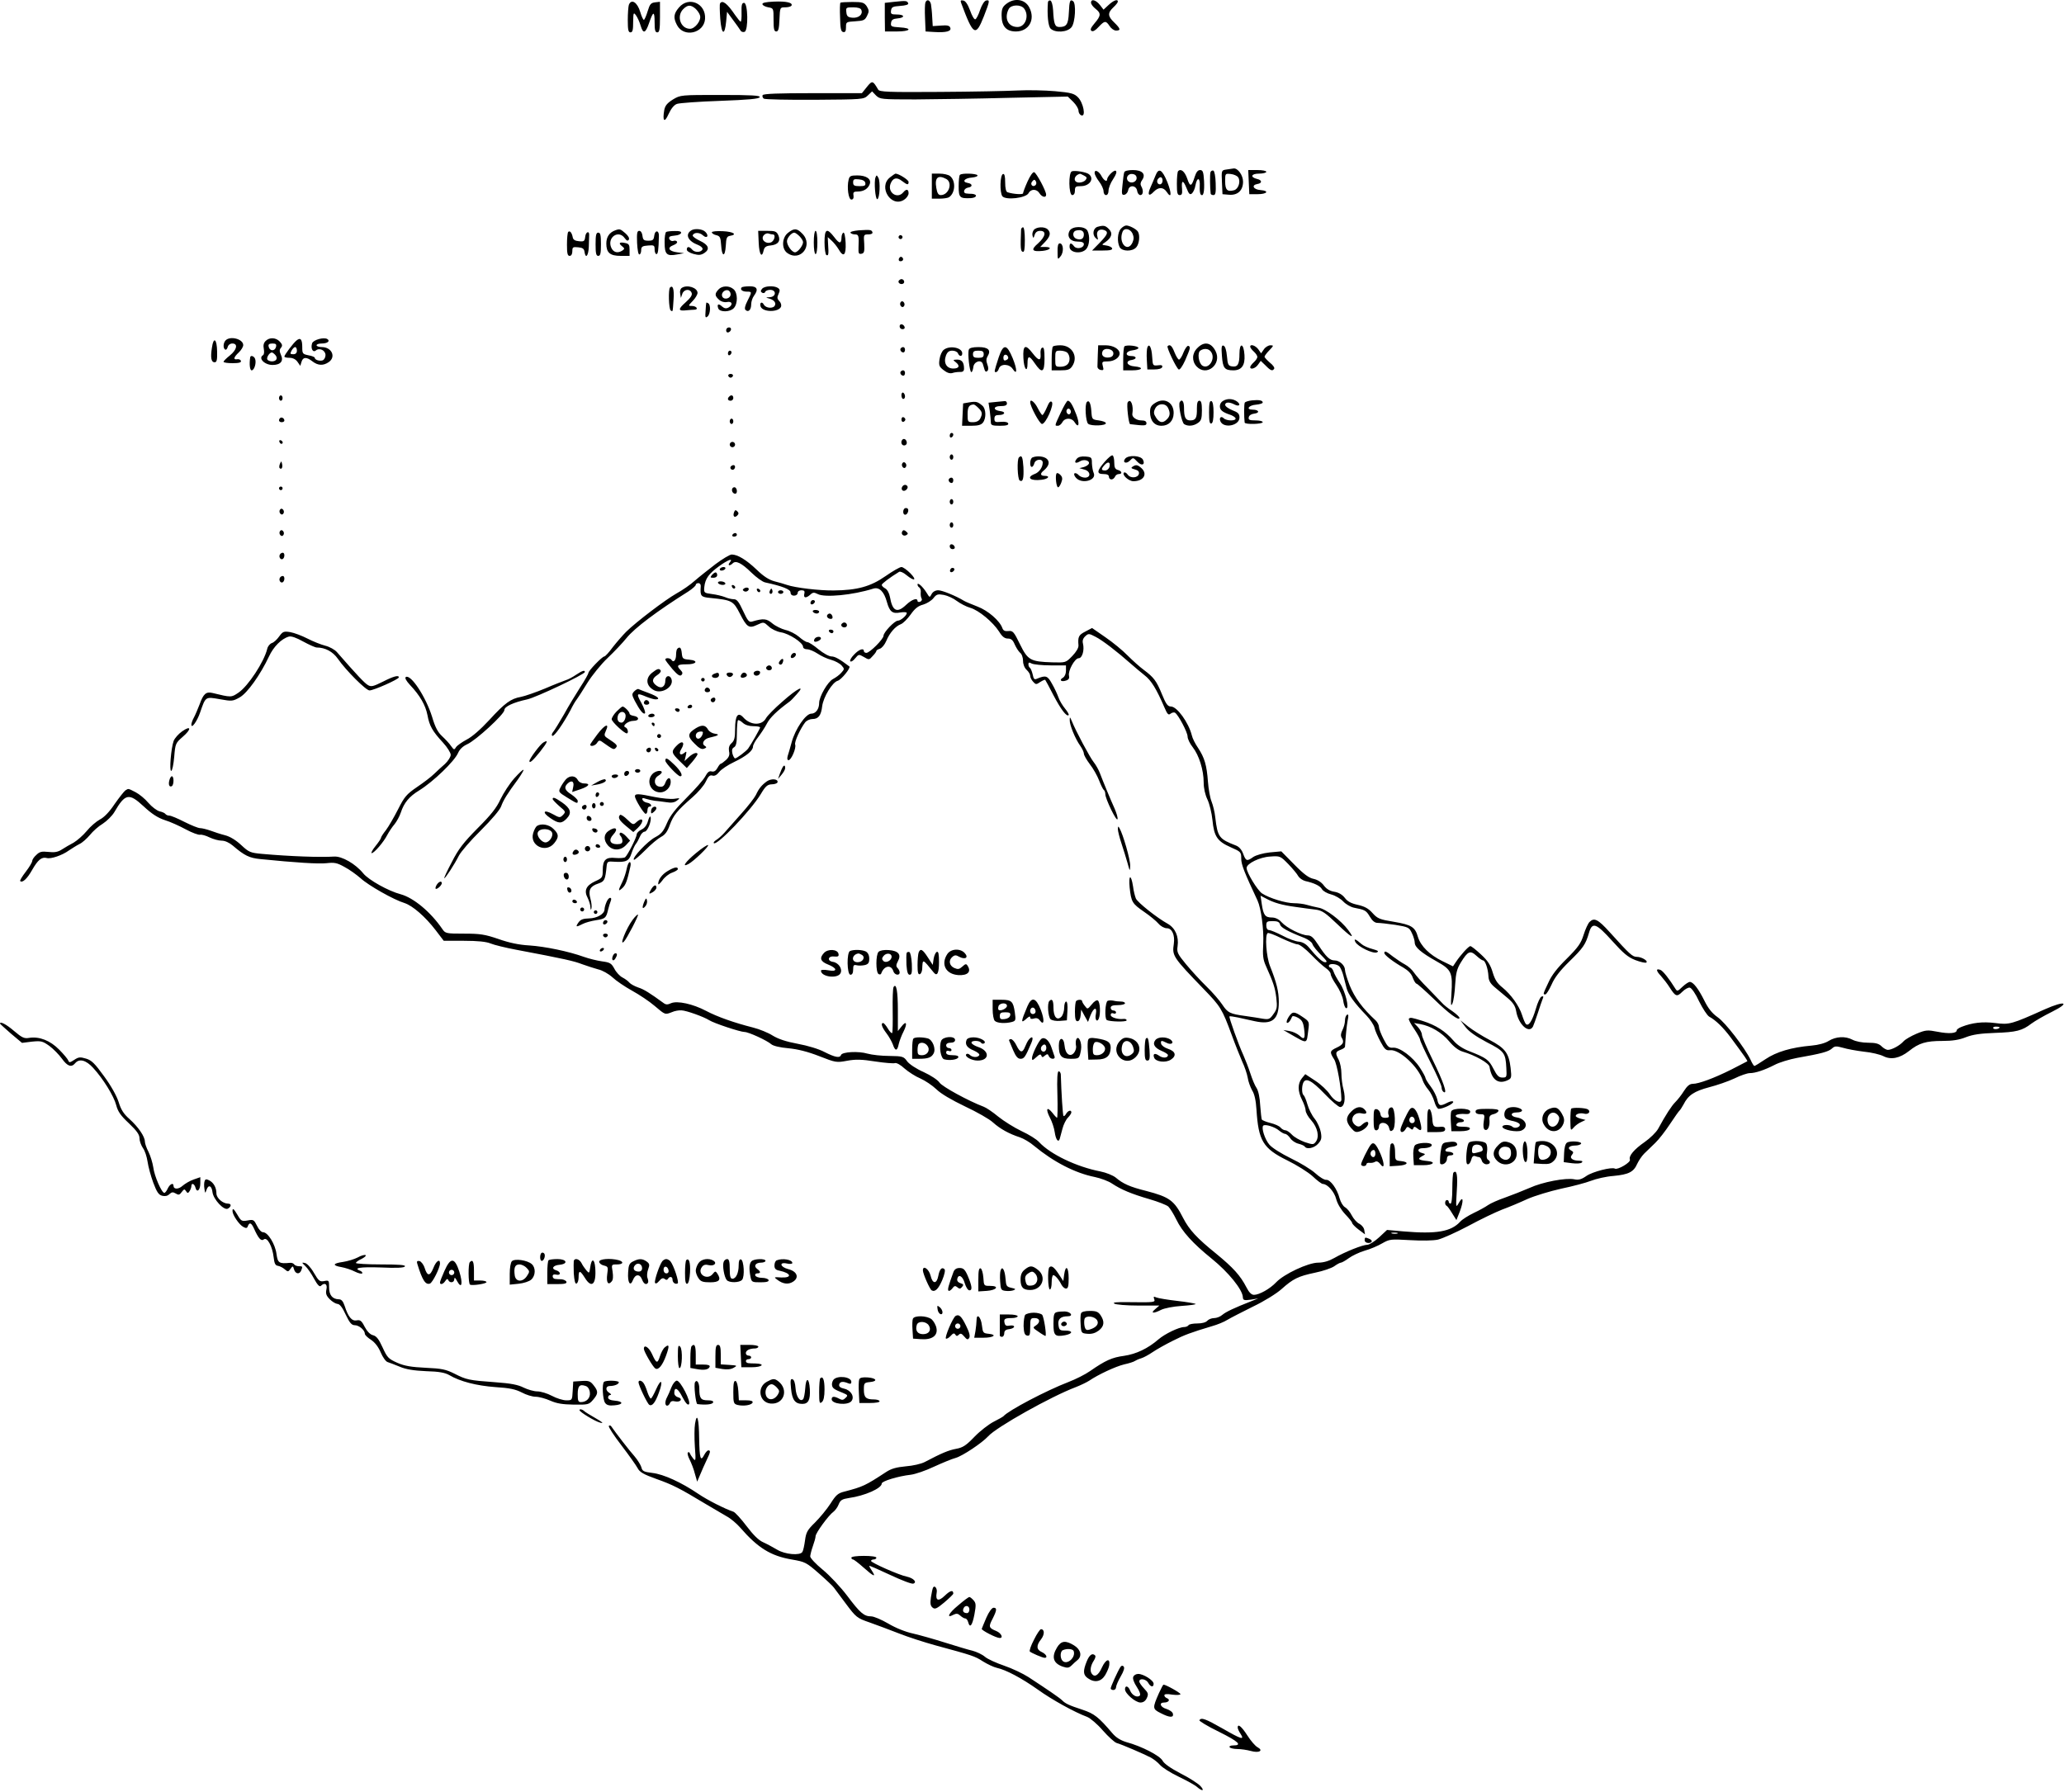 <?xml version="1.0" encoding="utf-8"?>
<svg xmlns="http://www.w3.org/2000/svg" viewBox="0 0 1154 1002">
	<path d="M432.7.902c-4.8.2-6.7.7-6.4 1.5.2.7 1.7 1.4 3.3 1.7 2.9.5 2.9.6 2.9 7 0 5.1.3 6.5 1.5 6.5s1.6-1.5 1.8-6.8c.3-6.7.3-6.7 3.2-6.7 1.6 0 3.1-.4 3.5-.9 1-1.7-2.8-2.6-9.8-2.3zm67.4.1-5.4.6v8l.1 8h6.6c7.8 0 9-1.9 1.6-2.3-4.6-.3-5.1-.5-4.8-2.5.2-1.7 1.1-2.3 3.6-2.5 4.4-.4 4.1-2.2-.4-2.2-3.1 0-3.5-.3-3.2-2.3.3-1.9 1-2.2 5.1-2.5 3-.2 4.7-.7 4.5-1.4-.5-1.5-1.2-1.6-7.7-.9zm17.3.4c-.3.8-.4 4.7-.2 8.8l.3 7.4 4.9.3c6.6.4 9.7-.4 8.9-2.4-.4-1.2-1.7-1.5-5.2-1.2l-4.6.3-.3-5c-.1-2.8-.5-6-.7-7.3-.6-2.4-2.3-2.9-3.1-.9zm20 .3c6.8 18.3 8.1 19.1 12.7 7.4 3.4-8.7 3.4-9.3 1.2-8.8-.9.2-2.3 2.3-3.3 5.2-.9 2.8-2.1 5.1-2.7 5.3-.6.2-1.9-2-2.9-4.9-1.3-3.5-2.6-5.4-3.8-5.6-1.5-.3-1.7 0-1.2 1.4zm25.2.5c-2.1 1.6-2.6 2.9-2.6 6.4 0 6.1 2.6 9 8 9 7.3 0 11-6.7 7.5-13.4-2.4-4.7-8.3-5.6-12.9-2zm10 2.6c3 4 .7 10.3-3.7 10.3-5.3 0-7.6-4.9-4.9-10.1 1.4-2.5 6.8-2.6 8.6-.2zm13.3-3.5c-.5 6.9.1 13.3 1.5 14.7 2.6 2.5 9.4 2.1 11.7-.8 2.1-2.6 2.7-13.5.8-14.6-1.6-1.1-2-.2-2.3 6.5-.3 6.5-1.3 8-5.3 8-2.5 0-3.1-1.6-3.5-9.4-.2-2.9-.8-5.1-1.5-5.4-.7-.2-1.3.2-1.4 1zm24.1.2c0 .8 1.1 2.3 2.5 3.4 3.2 2.5 3.1 3.9-.5 8.1-2.2 2.6-2.6 3.7-1.7 4.3.8.5 2.2-.3 3.9-2.2 3.4-3.6 4.1-3.7 6.2-.5.9 1.4 2.5 2.5 3.6 2.5 2.8 0 2.5-1.1-1-4.5-3.7-3.5-3.8-5.4-.5-8.5 1.4-1.3 2.5-2.7 2.5-3.2 0-1.6-2.4-.7-5.2 1.9l-2.8 2.6-2-2.6c-2.3-2.9-5-3.6-5-1.3zm-258.4 1.2c-.3.9-.6 4.7-.6 8.5 0 5.5.3 6.9 1.5 6.9s1.5-1.3 1.5-5.8c.1-5.3.2-5.6 1.6-3.7.8 1.1 2 3.7 2.6 5.8 1.4 4.7 2.7 4.3 4.7-1.5 2.3-6.8 3.1-6.9 3.1-.5 0 4.4.3 5.7 1.5 5.7s1.5-1.6 1.5-8.6v-8.5l-2.7.3c-2.4.3-3 1-4.2 5-.8 2.7-1.8 4.8-2.1 4.8-.4 0-1.3-1.9-2-4.3-1.6-5.5-5-7.7-6.4-4.1zm28 1.5c-3 3.5-3.2 5.8-1.1 9.8 3.7 7.2 15.1 4.7 15.7-3.4.6-8.7-9.1-12.9-14.6-6.4zm9.2.6c1.1 1 2.3 2.7 2.6 3.9.8 2.7-2.8 7.4-5.6 7.4-5.3 0-7.7-7.1-3.8-11 2.5-2.5 4.2-2.5 6.8-.3zm13.8-2.9c-.3.4-.2 4.3.1 8.5.7 9.1 2.5 9.9 3.3 1.6l.5-5.4 3.3 4.5c1.9 2.5 3.7 5.1 4.2 5.9.4.8 1.4 1.1 2.3.8 2.2-.8 1.9-16.2-.3-16.2-1.2 0-1.5 1.2-1.4 5.2.1 2.9-.1 5.3-.5 5.3-.3 0-1.7-1.7-3.1-3.7-4.3-6.4-7.1-8.6-8.4-6.5zm67.3-.4c-.3.3-.4 4-.2 8.3.1 6.1.5 7.9 1.7 8.1 1.2.3 1.6-.5 1.6-2.7 0-2.9.1-3 5.2-3.3 4.7-.3 5.4-.6 6.6-3.1 1.2-2.4 1.1-3.1-.2-5.3-1.5-2.1-2.4-2.4-8-2.4-3.4 0-6.5.2-6.7.4zm11.7 4.1c1 2.5-1.6 4.6-5 4.3-2.5-.2-3.2-.8-3.4-3.1-.3-2.6-.1-2.7 3.8-2.7 2.7 0 4.3.5 4.6 1.5zm3.1 43-2.8 3.5h-27.4c-19 0-27.6.3-28.1 1.1-.3.6 0 1.5.7 2 .8.4 13.6.7 28.6.6 26.6-.2 27.2-.2 29.5-2.4l2.4-2.3 2.2 2.3c2.2 2.1 2.9 2.2 22 2.2 10.8-.1 34.4-.4 52.5-.9l32.7-.7 3 2.9c1.7 1.7 3 3.9 3 5s.7 2.3 1.6 2.6c2.7 1 1.1-7.1-1.9-10.1-2.1-2.1-3.8-2.6-12.8-3.4-5.7-.5-15.1-.7-20.9-.4-5.8.3-25.5.7-43.8.8-28.7.2-33.5 0-34.2-1.3-3-5.1-3.3-5.2-6.3-1.5zm-108.4 7c-3.2 2-4.4 3.4-4.9 5.9-1.1 6.3.1 7.5 2.4 2.3 1.4-3 3-5.1 4.7-5.7 1.4-.5 12.3-1.3 24.2-1.7 15.9-.6 21.7-1.1 22.1-2.1.3-.9-4.5-1.2-22-1.2-22.1 0-22.3 0-26.5 2.5zm309.4 39.2c-2.8.4-2.8.5-2.5 7.1l.3 6.7 3.7.3c4.8.4 7.8-2.4 7.8-7.3 0-3.6-2.9-7.6-5.2-7.4-.7.1-2.6.4-4.1.6zm6.6 4.4c1.5 2.3.1 6.6-2.4 7.2-3.7 1-4.9-.2-4.9-5 0-4.4 0-4.4 3.1-4.1 1.8.2 3.6 1 4.2 1.9zm-93-3.4c-2 .7-1.8 13.3.2 13.3.9 0 1.5-.9 1.5-2.5 0-2.2.4-2.5 3.3-2.5 5 0 7.7-4.2 4.5-6.7-1.5-1.2-7.8-2.2-9.5-1.6zm6.8 2.4c1.6.8 1.8 1.3.8 2.5-.6.8-2.2 1.4-3.5 1.4-3.6 0-3.2-4 .4-4.9.2-.1 1.2.4 2.3 1zm5.9-1.5c0 .8 1.1 3 2.5 4.8 1.4 1.8 2.5 4.3 2.5 5.4 0 1.2.6 2.2 1.4 2.2.8 0 1.4-1 1.4-2.5 0-1.4 1.1-4.3 2.6-6.5 1.7-2.6 2.2-4.1 1.4-4.6-1-.6-4.7 3.1-4.8 4.8 0 1.6-1.7.7-3-1.6-1.5-3-4-4.2-4-2zm16.6-.4c-.3.7-.7 3.9-1 7.1-.6 5.2-.4 5.8 1.1 5.5 1-.2 1.9-1.4 2.1-2.6.5-3.1 4.6-2.7 5 .5.2 1.3 1 2.3 1.8 2.3 1.6 0 1.8-2.7.5-4.9-.6-1-.5-2.2.4-3.4 2.4-3.4.2-5.7-5.1-5.7-2.7 0-4.6.5-4.8 1.2zm6.9 3.3c0 2.2-3.1 3.3-4.7 1.7-1.7-1.7-.1-4.4 2.4-4 1.5.2 2.3 1 2.3 2.3zm10.5-1.3c-.7 1.8-2 4.8-2.8 6.6-1.8 4-.9 5.3 1.8 2.4 2.7-2.8 5.4-2.8 7.3 0 2.7 4.1 2.9 1 .4-5.4-3-7.3-4.9-8.3-6.7-3.6zm4 2.8c0 1.1-.7 2-1.5 2-1.5 0-2.1-2.1-.8-3.3 1.2-1.3 2.3-.7 2.3 1.3zm8.7-5.4c-.4.4-.7 3.6-.7 7.1 0 5.1.3 6.3 1.6 6.3 1.2 0 1.5-.8 1.3-3.4-.5-5.1.6-5.3 2.5-.5 1.3 3.3 1.9 3.9 3 3 .8-.7 1.7-2.7 2-4.6.9-4.8 2.7-4.4 2.4.5-.1 2.2.1 4.3.6 4.7 1.4 1.4 2.1-1.5 1.8-7.6-.3-5.1-.7-6.1-2.2-6.1-1.3 0-2.2 1.2-3 3.7-1.8 5.7-2.6 5.9-4.2 1.1-1.4-4-3.5-5.8-5.1-4.2zm18.1.6c-.4 1.1-.3 8.8.1 12 .1.5.8.8 1.6.8 1.1 0 1.4-1.4 1.2-6.7-.1-3.8-.7-6.8-1.3-7-.6-.2-1.4.2-1.6.9zm21.4 5.5.3 6.8h4.5c5.5 0 6.9-1.9 1.8-2.3-4.1-.3-5.3-2.8-1.8-3.4 2.8-.4 2.7-2.2-.1-2.8-4.1-1-3.4-3 1-3 2.3 0 4.1-.5 4.1-1 0-.6-2.3-1-5-1h-5.1l.3 6.7zm-123.7-.3c-1.4 3.1-2.5 6.1-2.5 6.6 0 .8-5.5.5-8.7-.6-.8-.2-1.3-2.2-1.3-5.5 0-3.6-.4-4.9-1.2-4.7-1.7.6-1.9 10.2-.4 12.4 1.8 2.4 13.2 1.1 14.7-1.7 1.3-2.5 4.6-2.4 6.1.1 1.4 2.2 3.8 2.7 3.7.7-.1-2.2-5.4-12.1-6.7-12.5-.7-.2-2.2 1.9-3.7 5.2zm4.5 2c-1.5 1.5-3.3-.4-1.9-2 1-1.2 1.4-1.2 2-.2.5.7.4 1.7-.1 2.2zm-81.4-4.3c-6.8 5.3.7 17.2 7.9 12.5 1.4-.9 2.5-2.5 2.5-3.6 0-2.4-1.3-2.6-3-.5-3.3 3.9-8.9.1-7.1-4.8 1.3-3.4 3.5-3.9 6.4-1.6 3 2.3 3.7 2.4 3.7.5 0-1.1-5.5-4.6-7.3-4.6-.2 0-1.6.9-3.1 2.1zm23.4 4.9v7h4.3c2.3 0 4.7-.4 5.3-.8 3.6-2.4 3.9-9.3.5-11.9-.9-.7-3.5-1.3-5.8-1.3H521v7zm8.1-4c3.7 2.1 1.4 9-3.1 9-1.3 0-2-1-2.5-4-1-5.8.9-7.5 5.6-5zm7.6-2.3c-.4.3-.7 3.2-.7 6.4 0 6.3.6 6.9 6.8 6.6 3.4-.2 4-2.1.7-2.4-1.1 0-2.6-.1-3.2-.2-2.2-.2-1.4-2.9 1-3.3 2.7-.4 2.5-2.2-.3-2.6-3.4-.6-1.7-2.7 2.3-3 2.1-.2 3.5-.7 3.2-1.3-.7-1-8.8-1.3-9.8-.2zm-62.2 2.6c-1.1 4.3-.1 11.2 1.5 11.2 1 0 1.4-.8 1.2-2.3-.3-1.8.1-2.2 2.5-2.2 3.2 0 5.7-1.6 6.6-4.2 1-2.8-2-4.8-6.9-4.8-3.7 0-4.4.3-4.9 2.3zm9.3 1.9c.3 1.5-.4 1.8-3.2 1.8-3 0-3.6-.4-3.6-2.1 0-1.7.5-2 3.2-1.7 2.2.2 3.4.9 3.6 2zm5.7-3.1c-.9 2.5-.1 12.4 1 12.2 1.4-.4 1.8-9.9.6-12-.9-1.6-1-1.6-1.6-.2zm124.3 27.6c-2.5.6-3.3 4.2-1.3 6.2 1.5 1.5 1.6 1.4 1-1-.7-2.8 1.2-4.3 4-3.3 2.4 1 1.8 2.5-2.7 7.1l-4.2 4.3h5.8c4.2 0 5.7-.3 5.4-1.3-.3-.6-1.7-1.3-3.2-1.5-2.8-.4-2.8-.4-.7-1.8 3.7-2.6 4.4-5.1 2.1-7.4-2-2-2.9-2.2-6.2-1.3zm12.9 1.1c-1.9 2.1-2.2 7.3-.7 10.3 1.4 2.5 7.1 2.6 9.3.1 1.7-1.9 2.2-6.8.9-8.8-.9-1.4-4.7-3.4-6.5-3.4-.8 0-2.1.8-3 1.8zm6.5 2.7c.8 1.9.8 3.1 0 5-2.7 5.9-8 .3-5.6-5.9.9-2.5 4.3-1.9 5.6.9zm-62.3-2.3c-.4 10.2-.3 12.2.9 12.5.9.4 1.2-1.4 1.2-6.6 0-4.1-.4-7.1-1-7.1-.5 0-1 .6-1.1 1.2zm7.1.3c-.6.8-1 2.2-.7 3.2.4 1.6.6 1.5 1.2-.5.5-1.5 1.5-2.2 3.1-2.2 3.6 0 3 3.2-1.2 7-4.2 3.6-3.5 4.8 2.6 4.2 4.4-.5 5.5-2.2 1.3-2.2h-2.7l2.7-2.8c2.9-3.1 3.4-5.1 1.5-7-1.7-1.7-6.3-1.5-7.8.3zm20 .5c-1.7 3.2.4 6 4.5 6 2.4 0 3.5.5 3.5 1.4 0 2.3-4.1 3.1-5.5 1.2-1.6-2.1-2.5-2-2.5.3 0 3.4 6.6 4.3 9.3 1.3 1.9-2.1 2.2-7.3.7-10.3-1.5-2.7-8.5-2.7-10 .1zm8 2c0 2.4-1.5 3.3-4 2.5-2.5-.8-2.6-4.2-.2-4.7 2.6-.6 4.2.2 4.2 2.2zm-262-2.3c-3.3 1.2-5 3.7-5 7.4 0 5.1 2 6.9 8.1 6.9h4.9v-3.4c0-2.8-.4-3.4-2.5-3.8-3.2-.7-3.9.1-1.7 1.8 1.5 1.2 1.5 1.5.2 2.4-2.6 1.7-5 1.1-6.2-1.5-2.6-5.7 4-10.4 7.5-5.4 1.1 1.5 1.7 1.7 2.3.8.4-.8-.3-2.1-2-3.6-2.8-2.4-3.1-2.5-5.6-1.6zm42.4.1c-3.5 2.3-1.7 6 3.9 8.1 1.6.6 2.7 1.7 2.5 2.4-.7 1.8-4.3 2-5.8.2-1.6-1.9-3-1.9-3 0 0 .8 1.6 1.8 3.7 2.4 3 .8 4.2.7 6.1-.5 3.3-2.2 2.4-4.6-2.6-6.9-2.3-1.1-4.1-2.4-3.9-3 .6-1.7 3.8-1.8 5.7 0 2.3 2.1 3.6.3 1.4-1.9-1.6-1.7-6.1-2.1-8-.8zm54.2 1.3c-3.5 2.7-3.7 9-.4 11.3 7.4 5.2 14.8-4.5 8.3-10.9-2.9-3-4.5-3.1-7.9-.4zm6.4 1.9c1.1 1.1 2 2.6 2 3.3 0 1.9-2.9 5.7-4.5 5.7-1.7 0-4.5-3.8-4.5-6.2 0-1.8 2.5-4.8 4.1-4.8.5 0 1.8.9 2.9 2zm33.2-3.3c-3 .3-5 .8-4.7 1.4.4.5 1.5.9 2.6.9 2 0 2.2.8 1.9 7.3-.1 3.3.1 3.8 1.7 3.5 1.5-.3 1.7-1.2 1.5-5.6-.4-5.1-.3-5.2 2.3-5.2 1.6 0 2.5-.5 2.3-1.2-.5-1.4-1-1.5-7.6-1.1zm-162.5.9c-.4.4-.7 3.6-.7 7.1 0 4.9.3 6.3 1.5 6.3.9 0 1.5-1 1.5-2.6 0-2.3.3-2.5 3.3-2.2 2.4.2 3.3.8 3.5 2.5.6 4.2 2.2 2.3 2.4-2.7.1-2.8.2-5.7.2-6.5.2-2.8-1.9-2-2.2.8-.3 2.5-.7 2.8-3.5 2.5-2.3-.2-3.3-.9-3.5-2.3-.5-2.5-1.6-3.8-2.5-2.9zm38.5 6.1c.2 3.9.7 6.7 1.3 6.5.6-.1 1-1.2 1-2.5 0-1.8.7-2.3 3.8-2.5 3.4-.3 3.7-.1 3.7 2.2 0 1.4.5 2.6 1 2.6.9 0 1.2-2 1.4-10.2.1-3.2-2.2-3.4-2.6-.1-.3 2.4-.8 2.8-3.3 2.8s-3-.4-3.3-2.8c-.2-1.6-.9-2.7-1.8-2.7-1.2 0-1.4 1.3-1.2 6.7zm16.3-6.1c-.5.2-1 2.9-.9 6 0 6.6 1.2 7.7 7 6.6l3.9-.7-3.9-.5c-4.7-.6-5.8-2.6-2.1-4 1.4-.5 2.4-1.4 2-2-.3-.5-1.2-.7-1.9-.4-1.5.6-3.2-1.3-2.2-2.3.3-.3 1.8-.6 3.2-.7 1.5-.1 2.9-.7 3.2-1.4.2-.8-.8-1.2-3.5-1.1-2.1 0-4.2.2-4.8.5zm25.5.2c0 .6 1.1 1.3 2.4 1.6 2.2.5 2.5 1.3 2.8 5.6.4 6.7 2.2 6.9 2.6.3.2-4.3.6-5.2 2.3-5.5 4.4-.7 2-2.3-3.8-2.6-3.5-.2-6.3.1-6.3.6zm26.2 5.9c.3 6.7 1.8 8.8 2.8 4.1.4-1.7 1.4-2.4 3.7-2.6 4.3-.4 5.9-2.5 4.5-5.7-1-2.2-1.8-2.5-6.2-2.5h-5.1l.3 6.7zm7.9-4.7c1.9 0 .8 3.9-1.2 4.5-3 1-5.7-1.8-3.9-4 .7-.9 2-1.3 2.7-1 .8.3 1.9.5 2.4.5zm22.9 4.5c0 3.7.4 6.5 1 6.5s1-2.8 1-6.5-.4-6.5-1-6.5-1 2.8-1 6.5zm6-.1c0 3.6.5 6.8 1 7.1 1.2.7 1.4-.5 1-6l-.2-4 2.2 2c1.2 1.1 2.9 3.2 3.8 4.7 2.8 4.9 4.3 3.6 4-3.5-.2-3.7-.7-6-1.3-5.7-.5.3-1 1.5-1 2.7-.1 3.7-1.2 3.6-4-.1-4.2-5.5-5.5-4.8-5.5 2.8zm-128 1.1c0 5.1.3 6.5 1.5 6.5s1.5-1.4 1.5-6.5-.3-6.5-1.5-6.5-1.5 1.4-1.5 6.5zm169.6-4.6c-.4.5-.2 1.2.3 1.5.5.4 1.2.2 1.5-.3.4-.5.2-1.2-.3-1.5-.5-.4-1.2-.2-1.5.3zm88.7 8.8c0 4.5.1 4.6 1.7 2.5 1.9-2.3 1.6-7.2-.5-7.2-.9 0-1.3 1.5-1.2 4.7zm-88.7 3.8c-.3.9 0 1.5.9 1.5 1.6 0 2-1.6.6-2.4-.5-.3-1.1.1-1.5.9zm-.1 12.4c-.7 1.2 1.2 2.4 2.5 1.6 1.1-.7.4-2.5-1-2.5-.5 0-1.1.4-1.5.9zm-127.9 3.8c-1 1-.7 12.1.4 12.8 1.2.8 1.1 1.3 1.6-6.2.4-5.6-.4-8.2-2-6.6zm6.6.2c-.8.5-1.2 1.9-.9 3.2l.4 2.4.8-2.3c.9-2.6 4.3-3 5.2-.5.5 1.2-.6 2.8-3.5 5.4-4.3 3.8-4.1 4.9.8 4.3 1.4-.1 3.3-.3 4.3-.3 2.5-.1 1.1-2.1-1.5-2.1-2.1 0-2.1-.1.5-2.8 1.5-1.5 2.7-3.6 2.7-4.5 0-2.9-5.8-4.8-8.8-2.8zm20.5.9c-2.2 2.4-2.1 3.5.3 5.7 1.2 1.1 2.9 1.6 4.5 1.3 2.9-.6 3.5 1.6.8 3.1-1.3.7-2.3.5-3.6-.6-2-1.9-3-1.3-2.1 1.1.9 2.2 6.6 2.1 8.7-.2 2.3-2.5 2.2-8.5-.1-10.5-2.4-2.2-6.5-2.1-8.5.1zm6.8 2.7c0 2.3-3.4 3.3-4.6 1.4-1-1.7.9-4.1 3-3.7.9.2 1.6 1.2 1.6 2.3zm6.2-3.9c-1.1 1.2.3 2.4 2.9 2.4 2.9 0 2.9.1.3 5.2-1.4 2.7-1.7 4.4-1.1 5 1.6 1.6 3.2 0 3.2-3.1 0-1.5.7-3.6 1.5-4.7 2.7-3.6 1.9-5.4-2.3-5.4-2.1 0-4.2.3-4.5.6zm11.4.8c-.9 1.1-.9 1.6 0 2.2.7.4 1.5.2 1.7-.4.2-.7 1.5-1.2 2.8-1.2 3.7 0 3.4 4-.3 4.1-2.1.1-2.3.2-.8.6 3 .7 4.5 2.3 3.8 3.9-.7 2-5 1.8-6.2-.3-1.1-2.1-2.6-1.1-1.8 1.1 1.3 3.2 10.1 3.2 11.4 0 .3-.9-.1-2.3-1-3.1-1.2-1.3-1.3-2.1-.4-4s.8-2.6-.4-3.4c-2.2-1.4-7.5-1.1-8.8.5zm77.4 7.6c-.4.6-.3 1.6.3 2.2.6.6 1.2.6 1.7-.2.4-.6.3-1.6-.3-2.2-.6-.6-1.2-.6-1.7.2zm-108.6.2c-.1.2-.3 2.2-.4 4.6-.3 3.6-.1 4.1 1.1 3.1 1.6-1.3 1.9-6.5.4-7.4-.5-.3-1.1-.5-1.1-.3zm108.1 13.2c0 .9.7 1.6 1.6 1.6.9 0 1.4-.5 1.2-1.2-.6-1.8-2.8-2.1-2.8-.4zm-97 2.2c0 .9.5 1.4 1.2 1.2 1.8-.6 2.1-2.8.4-2.8-.9 0-1.6.7-1.6 1.6zm-279.8 5.6c-1.4 1.4-1.6 4.4-.3 5.2.5.3 1.1-.3 1.4-1.4.3-1.2 1.4-2 2.6-2 3.3 0 2.6 3.5-1.4 6.7-1.9 1.5-3.5 3.1-3.5 3.5 0 .5 2.3.8 5.1.8 3.6 0 4.9-.4 4.6-1.3-.2-.6-1.1-1.1-2.1-.9-2.3.4-2-1.1.9-3.8 1.4-1.3 2.5-3.2 2.5-4.1 0-3.4-7.2-5.3-9.8-2.7zm22.3.4c-1.1 1.1-1.4 2.5-1 4.4.3 1.6.2 3.1-.4 3.5-2.9 1.7.8 5.5 5.3 5.5s6.3-2.2 4.7-5.6c-.9-2-.9-3 0-4 .9-1.1.8-1.9-.6-3.4-2.2-2.4-5.8-2.6-8-.4zm5.8 3.4c-.7 2.5-3.6 2.3-4.1-.3-.3-1.2.3-1.7 2.1-1.7 2 0 2.4.4 2 2zm-.3 4.5c1.5 1.8.5 3.5-2 3.5-1 0-2.2-.5-2.5-1-.7-1.1 1.2-4 2.5-4 .4 0 1.3.7 2 1.5zm11.8-8.2c-1.8 1.4-6.8 8.1-6.8 9 0 .4 1.3.7 2.9.7 1.8 0 3.4.8 4.4 2.2l1.6 2.3.7-2.3c.8-2.7 2.8-2.8 6.1-.2 3.1 2.4 6.1 2.5 9.1.4 4.2-2.9 1.7-8.4-3.9-8.4-1.6 0-2.9-.5-2.9-1 0-.6 1.3-1 2.9-1 3.2 0 4.9-1.4 3.1-2.5-2-1.2-7.9.5-8.5 2.4-.9 2.8.4 5.4 2.1 4 2-1.7 5.4-.1 5.4 2.6 0 1.2-.7 2.5-1.5 2.9-1.7.6-4.5-.2-4.5-1.4 0-.4-1.6-1.1-3.5-1.4-3.3-.7-3.5-.9-3.5-4.6 0-4.4-1-5.5-3.2-3.7zm.2 5.7c0 1.3-.7 2-2 2-1.8 0-1.9-.3-1-2 .6-1.1 1.5-2 2-2 .6 0 1 .9 1 2zm-47.5-1.7c-.9 5.6-.4 8.2 1.5 8.2 1.2 0 1.5-1.3 1.4-5.9-.1-7.2-2-8.7-2.9-2.3zm551 .2c-3.1 3-3.2 7.3-.5 10.3 5.6 6 14.4-1.3 10.6-8.6-2.5-4.9-6.4-5.5-10.1-1.7zm7.4 1.9c3.1 3.7-.9 10.3-4.6 8-2.2-1.4-3-7.4-1.1-8.5 2-1.3 4.4-1.1 5.7.5zm-88.2-2.7c-.4.3-.7 3.5-.7 7v6.3h4.9c4 0 5.3-.4 6.5-2.2 3.7-5.3.1-11.8-6.5-11.8-2 0-3.9.3-4.2.7zm8.1 3.5c.7.7 1.2 2.1 1.2 3.3 0 2.9-1.9 4.5-5.2 4.5-2.7 0-2.8-.2-2.8-4.5s.1-4.5 2.8-4.5c1.5 0 3.3.5 4 1.2zm17 .8c-.1 2.7-.2 5.8-.2 6.7-.1 1 .7 1.9 1.8 2.1 1.6.3 1.8 0 1.2-2.2-.6-2.4-.4-2.6 2.8-2.6 3.5 0 6.6-2.1 6.6-4.4 0-2.5-3.6-4.6-7.8-4.6H614l-.2 5zm8.7-.5c0 1.3-.8 2.1-2.4 2.3-2.8.4-4.6-1.1-3.7-3.3.9-2.5 6.1-1.6 6.1 1zm6.2-3.9c-.4.4-.7 3.6-.7 7.1v6.3h5c5.8 0 6.8-1.7 1.3-2.2-4.3-.3-5.4-3.1-1.5-3.6 3-.5 2.8-2.2-.3-2.2-3.8 0-3.2-2.8.8-3.2 1.7-.2 3.2-.8 3.2-1.3 0-1.2-6.7-1.9-7.8-.9zm12.8.6c-.3.8-.5 4-.3 6.9l.3 5.4h3.9c2.4 0 4.1-.5 4.4-1.3.3-1-.4-1.3-2.4-1-2.8.3-2.9.2-3.2-4.7-.3-5.3-1.7-7.9-2.7-5.3zm11.3-.7c-.6.7 4.8 12.1 6.2 13 .6.4 2.1-1.7 3.6-5 3-7 3.2-7.6 1.8-8.2-.6-.2-1.8 1.5-2.7 3.7-.8 2.2-2 4-2.5 4s-1.6-1.8-2.5-4c-1.4-3.7-2.6-4.8-3.9-3.5zm30.4 5.5c.5 6.7 1.4 8 6.4 8 4.6 0 6.6-2.8 6.2-8.6-.4-6.6-2.8-7.2-2.8-.7 0 5.9-1 7.6-4.1 7.1-2.1-.3-2.5-.9-2.9-5.7-.3-3.4-1-5.6-1.9-5.9-1.1-.4-1.3.8-.9 5.8zm15.8-5.2c0 .5.9 1.7 2 2.7 1.1 1 2 2.3 2 3 0 .7-.9 2-2 3s-2 2.2-2 2.7c0 1.6 2.9.8 4.4-1.4l1.5-2.1 2.7 2.6c2.8 2.9 3.9 3.3 4.8 1.8.4-.5-.7-2.1-2.4-3.4-1.6-1.4-3-2.9-3-3.3 0-.4 1.2-2.1 2.7-3.6 2.5-2.6 2.5-2.8.6-2.8-1.1 0-2.8 1-3.6 2.2l-1.6 2.3-1.6-2.3c-1.6-2.1-4.5-3.1-4.5-1.4zm-195.3.8c-.8.8.1 2.4 1.4 2.4.5 0 .9-.7.9-1.5 0-1.5-1.2-2-2.3-.9zm24 .9c-1 .7-2.1 3.1-2.4 5.3-.5 3.4-.2 4.2 2.3 6.1 1.9 1.5 3.5 2 4.9 1.6 1.1-.4 3-.6 4.3-.6 1.5.1 2.2-.5 2.2-1.8 0-3.6-1.2-5.1-3.9-5.1-2.4.1-2.4.2-.8 1.4 2.6 2 2 3.6-1.3 3.6-3.8 0-5.6-3.2-4.1-7.3.8-2 1.7-2.7 3.6-2.7 1.4 0 2.8.7 3.1 1.5.8 1.9 2.4 1.9 2.4 0 0-3.2-7-4.6-10.3-2zm14-.1c-.8 2 .4 12.6 1.4 12.6.4 0 .9-1.2 1.1-2.8.3-3.1 4.4-4.5 5.3-1.8.3.9.7 2.4 1 3.3.4 1.1.9 1.3 1.6.6.6-.6.6-1.9-.1-3.7-.7-1.9-.6-3.2.2-4.5 2.1-3.4.3-5.1-5.1-5.1-3.3 0-5.1.5-5.4 1.4zm8.3 2.6c0 1.6-.7 2-3 2s-3-.4-3-2 .7-2 3-2 3 .4 3 2zm8.4 1.7c-2.6 8.1-2.7 8.3-1.5 8.3.5 0 1.3-.9 1.6-2 .9-2.8 5.8-2.7 7.7.2 2.6 3.9 2.6.4 0-6-3.3-8-5.2-8.2-7.8-.5zm5.3 0c.2.6-.3 1.3-1.2 1.6-1 .5-1.5 0-1.5-1.4 0-2.1 2.1-2.2 2.7-.2zm8.5.5c.3 6.2 2.3 8.6 2.3 2.9 0-4.5 1-4.5 4-.1 4.1 6 5.5 5.3 5.5-2.6 0-4.8-.3-6.4-1.2-6.1-.8.2-1.2 1.7-1 3.6.3 4-1.1 3.9-4.4-.4-4.1-5.4-5.6-4.7-5.2 2.7zm-165.2-2.6c0 .8.5 1.2 1 .9.6-.3 1-1 1-1.6 0-.5-.4-.9-1-.9-.5 0-1 .7-1 1.6zm-267.1 2.1c-.6 3.8-.2 7.3.8 7.3 1.5 0 2.8-4.3 1.9-6.5-.6-1.5-2.5-2.1-2.7-.8zm363.8 7.9c-.8.8.1 2.4 1.4 2.4.5 0 .9-.7.9-1.5 0-1.5-1.2-2-2.3-.9zm-96.5 2.5c.2.6.8 1 1.3 1s1.1-.4 1.3-1c.2-.6-.4-1.1-1.3-1.1s-1.5.5-1.3 1.1zm96.8 10.8c0 1.2.5 2.1 1 2.1.6 0 1-.6 1-1.4 0-.8-.4-1.8-1-2.1-.5-.3-1 .3-1 1.4zm-348 1.6c0 .8.5 1.5 1 1.5.6 0 1-.7 1-1.5s-.4-1.5-1-1.5c-.5 0-1 .7-1 1.5zm251.7-.8c-1.2 1.1-.8 2.3.8 2.3.8 0 1.5-.7 1.5-1.5 0-1.6-1.2-2-2.3-.8zm238.4 3.4c-2.5 1.5-3.1 2.6-3.1 5.2 0 4.8 2.4 7.7 6.4 7.7s6.7-2.7 6.8-6.9c.2-6-5-9.1-10.1-6zm6.9 2.8c1.4 2.7 1.3 4.7-.6 6.5-2.2 2.3-4.1 2-6-.9-1.4-2.1-1.5-3.1-.6-5 1.4-3.1 5.7-3.4 7.2-.6zm30.8-3.8c-2.1 1.2-2.4 4.2-.5 5.6.6.6 2.5 1.5 4.1 2 1.7.5 3.2 1.5 3.4 2.1.5 1.6-5 1.6-6.6 0-1.4-1.4-2.7-.4-1.9 1.6 1.7 4.3 10.7 2.6 10.7-2 0-2.1-.8-2.9-4-4.1-2.2-.9-4-2.2-4-3 0-1.6 2.4-1.7 5.2-.2 2.7 1.4 3.8.1 1.4-1.7-2.3-1.6-5.4-1.8-7.8-.3zm16.2-.3c-1.9.2-3.7.8-4 1.2-.5.7-.5 8-.1 11.2.1 1.2 10.1.9 10.1-.2 0-.6-1.8-1-4.1-1-3.3 0-4-.3-3.7-1.8.2-1 1.4-1.8 3.1-2 3.3-.4 2.6-2.2-.9-2.2-4 0-2.3-2.5 1.9-2.8 2-.2 3.7-.7 3.7-1.2 0-1.2-2-1.6-6-1.2zm-158 1.1-3.5.6-.3 6.2-.3 6.3h5.2c3.8 0 5.5-.5 6.5-1.8 1.9-2.5 1.7-7.6-.3-9.4-2.7-2.3-3.5-2.5-7.3-1.9zm5 3.1c2.3 2.3 2.4 3.3 1 6.1-.7 1.2-2.1 1.9-4 1.9-2.9 0-3-.2-3-4.4 0-4 .7-5.3 3.3-5.5.4-.1 1.6.8 2.7 1.9zm9.6-3.3-3.9.4.7 4.6c.3 2.5.6 5.4.6 6.4 0 1.6.8 1.9 5.1 1.9 3.6 0 4.9-.4 4.6-1.3-.2-.7-1.8-1.1-4-.9-3.2.3-3.7.1-3.7-1.7 0-1.6.6-2.1 2.4-2.1 3.5 0 4.2-1.8.9-2.2-4.2-.5-4.1-2.8.1-2.8 2.5 0 3.6-.4 3.6-1.5 0-.8-.6-1.4-1.2-1.3-.7.1-3 .3-5.2.5zm19.4.1c0 2.4 5.3 12.2 6.6 12.2 2.1 0 6.9-10.9 5.5-12.3-.8-.8-1.6.2-2.8 3.1-1 2.3-2.1 4.2-2.5 4.2-.3 0-1.5-1.7-2.5-3.7-1.7-3.5-4.3-5.6-4.3-3.5zm17.1 5.8c-3.6 7.7-3.5 7.4-1.6 7.4.8 0 1.9-.9 2.5-2 1.4-2.6 5.2-2.6 6.8 0 2.4 3.8 3 1 1-4.2-2.1-5.5-3.5-7.8-4.8-7.8-.5 0-2.2 3-3.9 6.6zm5.4.4c-.5.8-1.1.8-1.7.2-.6-.6-.7-1.6-.3-2.2.5-.8 1.1-.8 1.7-.2.6.6.7 1.6.3 2.2zm9.2-6.3c-1.3 1.3-.7 11 .7 12.2 1.7 1.4 10.2 1.1 9.9-.4-.1-.6-1.9-1.2-4-1.5-3.7-.5-3.8-.6-4.1-5-.3-4.6-1.3-6.6-2.5-5.3zm22.8.2c-.7 1.2.5 12.1 1.4 12.2 8.1 1 9.1.9 9.1-.5 0-1.1-.9-1.6-2.9-1.6-2.7 0-5.3-1.9-5-3.6.8-4.7-.9-9.1-2.6-6.5zm29.1-.1c-.9 1.6 1.1 11.4 2.5 12.3 2.1 1.3 5.2 1.1 7.7-.7 1.8-1.2 2.2-2.5 2.2-7 0-4-.4-5.4-1.4-5.4-1 0-1.4 1.2-1.4 4.3.1 5.3-.6 6.7-3.7 6.7-2.7 0-3.5-1.7-3.5-7.1 0-3.6-1.2-5.1-2.4-3.1zm16.4 5.7c0 4.9.3 6.6 1.3 6.2.8-.2 1.2-2.4 1.2-6.2 0-3.8-.4-6-1.2-6.3-1-.3-1.3 1.4-1.3 6.3zm-519.4 3.2c-1.1 1.1-.6 2.3.9 2.3.8 0 1.5-.4 1.5-.9 0-1.3-1.6-2.2-2.4-1.4zm347.4.8c0 .9.5 1.5 1.1 1.3.6-.2 1.1-.8 1.1-1.3s-.5-1.1-1.1-1.3c-.6-.2-1.1.4-1.1 1.3zm-96 1c0 .8.5 1.5 1 1.5.6 0 1-.7 1-1.5s-.4-1.5-1-1.5c-.5 0-1 .7-1 1.5zm123 8.1c0 .8.5 1.2 1 .9.6-.3 1-1 1-1.6 0-.5-.4-.9-1-.9-.5 0-1 .7-1 1.6zm-26.4 2.1c-1.2 1.2-.6 3.3.9 3.3.8 0 1.5-.6 1.5-1.4 0-1.7-1.4-2.8-2.4-1.9zm-348.4 1.2c.2.7.7 1.2 1.1 1.2 1.2-.1.9-1.5-.3-2-.7-.2-1.1.2-.8.8zm251.8 1.6c0 .8.7 1.5 1.5 1.5s1.5-.7 1.5-1.5-.7-1.5-1.5-1.5-1.5.7-1.5 1.5zm123 7c0 .8.5 1.5 1 1.5.6 0 1-.7 1-1.5s-.4-1.5-1-1.5c-.5 0-1 .7-1 1.5zm86.6 2.7c-4.4 5.1-4.6 6.8-.6 6.8 2 0 3 .5 3 1.5 0 .8.6 1.5 1.4 1.5.8 0 1.6-.7 2-1.5.3-.8 1.2-1.5 2.1-1.5 2.2 0 1.8-1.7-.5-2.3-1.5-.4-2-1.4-2-4 0-2-.4-3.8-.9-4.1-.5-.4-2.5 1.3-4.5 3.6zm2.7 2.8c-.3 1.1-1.4 2-2.4 2-2.3 0-2.4-.8-.3-3.1 2-2.2 3.4-1.6 2.7 1.1zm-50.6-5.3c-1.2 1.1-.8 12.1.4 12.9 1.8 1.1 2.4-1 2.1-7.5-.4-5.7-.9-7-2.5-5.4zm7.6 0c-1.5.5-1.8 5.3-.4 5.3.5 0 1.1-.9 1.4-2 .6-2.4 4.7-2.8 4.7-.4 0 2.6-2 5.5-4.6 6.4-4.8 1.9-2.3 4 3.9 3.2 3.8-.4 5.2-2.2 1.7-2.2-2.4 0-2.6-1.3-.4-3 2.8-2.4 3.5-4.7 1.8-6.4-1.5-1.5-5.5-2-8.1-.9zm24.7.8c-1.7 2.1-.7 2.9 1.8 1.4 2.2-1.4 5.6-.5 5 1.3-.3.7-1.5 1.5-2.9 1.9l-2.4.6 2.8.8c3.5.9 3.8 4.5.3 4.5-1.3 0-2.9-.7-3.6-1.5-.7-.8-1.7-1.2-2.2-.9-.5.3-.2 1.4.8 2.5 3.3 3.7 11.7 1.4 9.9-2.7-.5-1-.9-3.5-1-5.4 0-3.3-.2-3.5-3.6-3.8-2.3-.2-4 .2-4.9 1.3zm27.1-.1c-1.7 2.1.5 3.1 2.5 1.2 2-2 1.9-2 4.3.5 2.4 2.6 4.6 1.7 3.1-1.2-1.3-2.3-8.1-2.7-9.9-.5zm-472.6 2.9c-.4 1-.5 2.1-.1 2.4 1 1 1.8-.4 1.3-2.4-.4-1.7-.4-1.7-1.2 0zm348-.3c-.4.6-.3 1.6.3 2.2.6.6 1.2.6 1.7-.2.4-.6.3-1.6-.3-2.2-.6-.6-1.2-.6-1.7.2zm-96 1.9c-.6 1.1.9 2.3 1.9 1.4.9-.9.7-2.3-.3-2.3-.6 0-1.2.4-1.6.9zm224.7 0c-1 .6-.7 1 1.3 1.5 1.8.5 2.5 1.2 2.3 2.4-.5 2.4-4.7 2.8-6.3.5-.7-1-1.7-1.5-2.1-1.1-1.2 1.3 2.7 4.8 5.3 4.8 5.7 0 8.1-4 4.5-7.3-2.1-1.9-3.1-2.1-5-.8zm-42.5 3.8c-.8 1.3-.1 7.8.9 7.7.5 0 1.3-1.3 1.8-2.7.8-2.1.6-3.1-.6-4.3-.9-.9-1.8-1.2-2.1-.7zm-60 2.9c-.8.8.1 2.4 1.4 2.4.5 0 .9-.7.9-1.5 0-1.5-1.2-2-2.3-.9zm-26.2 4.4c-1.1 1.7.5 3.2 2.1 1.9.7-.6 1.1-1.5.8-2-.7-1.2-2.1-1.1-2.9.1zm-348.5 1c0 .5.5 1 1 1 .6 0 1-.5 1-1 0-.6-.4-1-1-1-.5 0-1 .4-1 1zm253.5 0c-.7 1.2.2 3 1.6 3 1.2 0 1.2-2.7 0-3.5-.5-.3-1.2-.1-1.6.5zm121.5 7.5c0 .8.5 1.5 1 1.5.6 0 1-.7 1-1.5s-.4-1.5-1-1.5c-.5 0-1 .7-1 1.5zm-374.5 4.5c-.4.6-.3 1.6.3 2.2.6.6 1.2.6 1.7-.2.4-.6.3-1.6-.3-2.2-.6-.6-1.2-.6-1.7.2zm348.5 1.1c0 2.4 2.3 2.1 2.8-.4.2-1-.3-1.7-1.2-1.7-1 0-1.6.9-1.6 2.1zm-94.6.3c-.8 2.2.3 3.3 1.8 1.8.9-.9.9-1.5 0-2.4-.9-.9-1.3-.7-1.8.6zm120.6 7.1c0 .8.5 1.5 1 1.5.6 0 1-.7 1-1.5s-.4-1.5-1-1.5c-.5 0-1 .7-1 1.5zm-374.5 3.5c-.4.6-.3 1.6.3 2.2.6.6 1.2.6 1.7-.2.4-.6.3-1.6-.3-2.2-.6-.6-1.2-.6-1.7.2zm348 0c-1 1.6.7 3.1 2.3 2.1 1-.6 1-1-.2-2-1-.9-1.6-.9-2.1-.1zm-95 2c-.3.5.1 1 .9 1 .9 0 1.6-.5 1.6-1 0-.6-.4-1-.9-1-.6 0-1.3.4-1.6 1zm121.5 6.4c0 .9.7 1.6 1.6 1.6.9 0 1.4-.5 1.2-1.2-.6-1.8-2.8-2.1-2.8-.4zm-374.5 4.6c-.8 1.3.4 3.2 1.6 2.5 1.2-.8 1.2-3.5 0-3.5-.6 0-1.3.4-1.6 1zm243.4 5.5c-3.9 3-9.1 7.1-11.5 9.2-2.3 2.1-6.9 5.3-10.2 7.1-6.2 3.5-22.4 15.8-28.1 21.4-1.8 1.8-5.2 5.7-7.4 8.5-2.1 2.9-4.3 5.3-4.8 5.3-1.2 0-8.9 8-8.9 9.2 0 .5-2 4.1-4.5 7.9-2.4 3.8-6.6 10.6-9.1 15.2-2.6 4.5-5.3 8.9-6.1 9.9-.8.9-1 1.9-.5 2.2 1 .6 6.2-6.9 10.2-14.4 1.2-2.5 2.8-5.2 3.5-6 .6-.8 3.3-4.9 5.9-9.2 2.6-4.2 7.7-10.5 11.4-14s8.4-8.5 10.5-11.1c4.5-5.6 17-15 34.5-26 2.3-1.5 4.2-3.2 4.2-3.7 0-.6.7-1 1.5-1s1.4.8 1.3 1.7c-.4 5.6 0 6.1 5.5 6.6 11.9 1.2 12.7 1.6 16.3 8.6 4 7.9 5.2 8.6 9.8 6.4 3.6-1.7 3.6-1.6 6.4.9 1.5 1.5 4.5 2.9 6.8 3.3 4.6.7 12.4 5.8 12.4 8.1 0 .8 1 1.4 2.3 1.4 1.2 0 3.8 1.1 5.8 2.4 1.9 1.3 5.3 2.9 7.6 3.5 2.2.6 4.8 2 5.8 3.1 1.7 1.9 1.7 2.1-.1 4.1-1 1.2-3.1 2.7-4.6 3.5-3 1.5-7.8 9.9-7.8 13.4 0 3.4-1.9 6-4.4 6-3.1 0-9 8.6-11 16.1-.8 3-1.8 6.4-2.2 7.6-.4 1.5-.2 2.3.5 2.3 1.5 0 4.4-6.8 3.7-8.7-.6-1.4 2.9-9 5.7-12.6.8-.9 2.6-1.7 3.9-1.7 3.4 0 4.9-2 5.5-7.2.7-5.2 5.7-13.4 8.7-14.2 1.9-.5 7.4-7.2 6.5-8-5.3-4-8-5.6-10-5.6-1.4 0-4.6-1.8-7.3-4-2.6-2.2-5.4-4-6.2-4-.7 0-2.8-1.3-4.7-3-1.9-1.6-5.2-3.3-7.5-3.8-2.3-.6-5.6-2.2-7.4-3.7-3.2-2.7-4.9-2.9-11.3-1-1.7.5-2.5-.5-5-5.9-2.4-5.2-3.5-6.6-5.2-6.6-1.2 0-3.4-.5-5-1.2-1.5-.6-4.8-1.4-7.3-1.7-4.4-.6-4.5-.7-4.2-4 .5-4.6 2.5-7.4 8.3-11.6 5.1-3.7 8.1-4.7 5.9-2-1.4 1.7 0 2.1 1.7.4 1.7-1.7 4.9-.2 10.4 5.2 2.8 2.7 6.2 5.2 7.7 5.5 9.7 2.1 14.2 3.9 14.2 5.6 0 1.1.7 1.8 2 1.8 1.1 0 2-.7 2-1.5 0-.9.9-1.5 2.1-1.5 1.6 0 2 .5 1.6 2-.6 2.4 1 2.6 3.4.4 1.4-1.3 2.1-1.3 4.1-.3 3.9 2.1 19.6.6 31-3 3.4-1.1 6.1 1.6 7.7 7.5 1.5 5.4 3.1 6.7 7.5 5.8 2.1-.3 3.6-.2 3.6.3 0 1.4-3.4 4.3-5 4.3-1.8 0-8 6.5-8 8.4 0 1.9-7.7 9.6-9.6 9.6-.8 0-1.4-.5-1.4-1 0-1.9-2.7-1-5.5 2-1.6 1.6-2.5 3.3-2.1 3.7.4.5 1.7-.3 2.7-1.6 2-2.4 2.1-2.4 4.9-.8 2.8 1.7 3 1.7 4.9-.5 1.2-1.2 2.1-2.5 2.1-2.9 0-.4.9-.9 1.9-1.2 1.1-.3 2.7-2.2 3.6-4.3 1.9-4.6 5.1-8.3 8.3-9.5 1.2-.5 3.6-2.9 5.4-5.4 2.3-3.3 4.2-4.8 7-5.5 2-.6 4.6-2.2 5.7-3.6 1.7-2.2 2.5-2.4 5.8-1.8 2.1.4 5.4 1.9 7.3 3.4 1.9 1.4 5.3 3.2 7.5 3.8 4.8 1.4 12.7 8 16.1 13.3 1.7 2.8 3.1 3.9 4.9 3.9 1.8 0 2.8.8 3.8 3.2.8 1.8 2.1 3.9 3 4.7 1 .7 1.7 2.8 1.7 4.6 0 1.9.8 3.9 2 5 1.1 1 2 2.5 2 3.3 0 .9.7 2.3 1.6 3.3 1.5 1.7 1.8 1.7 4 .2 1.4-.9 2.6-1.4 2.8-1.2.2.2 2.3 4.1 4.6 8.6 4.2 8 7.4 12.2 8.5 11.1.3-.3-.6-1.9-2-3.6-1.4-1.7-3.1-4.5-3.7-6.3-.6-1.7-2.2-5.2-3.6-7.6-2.5-4.6-3.5-4.9-8.5-2.8-1.4.6-1.8.1-2.3-2.4-.4-1.7-1.1-3.4-1.5-3.7-.5-.3-.9-1.2-.9-2 0-1.1.4-1.2 1.9-.4 1.1.5 5.8 1 10.5 1h8.6v3c0 1.7-.7 3.3-1.7 3.9-2.3 1.3-1 2.5 1.7 1.6 1.6-.5 2-1.3 1.7-2.7-.7-2.6 3.2-9.8 5.4-9.8 2 0 3.3-4.5 2.4-8.2-.4-1.6 0-2.9 1.3-4.1 1.7-1.6 2.1-1.6 5.7.3 3.8 1.9 12 8.2 19.9 15.2 2 1.8 5.4 4.6 7.5 6.3 3.8 2.9 6.7 7.7 11.1 17.9 1.7 4 2.3 4.6 3.5 3.6.8-.6 1.9-.9 2.5-.5 1.8 1.1 7 10.9 7 13.3 0 1.3 1.3 4 2.9 6 3.5 4.5 6.1 12.7 6.1 19.7 0 3.2.8 6.8 2.1 9.5 1.1 2.3 2.4 7.5 2.8 11.5.9 9.2 2.7 11.9 10.2 15.2 5.7 2.5 5.9 2.7 5.9 6.4 0 3.3 1.7 7.6 9.1 23.4 2 4.3 3.6 16.3 3.2 24.1-.4 6.6-.1 9 1.5 12.5 4.2 9.4 5.1 12.1 5.8 17.8.6 5.2.4 6.4-1.6 9.1-2 2.9-2.6 3.1-5.9 2.6-2-.4-6.3-1-9.6-1.5-8.9-1.2-10-1.8-13.1-6.4-1.5-2.3-5.5-6.9-8.9-10.2-3.4-3.3-8.5-8.9-11.4-12.4-4.7-5.7-5.2-6.7-4.7-10 .8-5.5-1.3-10.2-5.5-12.6-6-3.3-16.7-11.8-17.8-14.1-.5-1.2-1.3-4.2-1.6-6.8-1.1-7.1-2.6-6.6-1.9.6.9 8.2 1.4 9 8.2 13.7 3.1 2.1 6.7 5.1 7.9 6.5 1.3 1.5 3.3 2.6 4.7 2.6 2.9 0 4.6 3.8 3.9 8.7-1 6.7-.6 7.4 16.7 25.3 9.4 9.7 10.3 11.1 15.6 25.5 2 5.5 4.7 12.2 5.9 15 1.3 2.7 2.7 6.8 3.1 9 .3 2.2 1.5 5.4 2.5 7.2 1.3 2 2.1 5.7 2.4 10.6 1.1 17.5 3.6 21.8 17.2 28.5 5.3 2.6 11.7 6.6 14.2 8.9 2.5 2.4 5.1 4.3 5.7 4.3 2.6 0 6.5 4.4 7.5 8.5.7 2.6 2.6 5.8 5 8.4 2.1 2.2 3.9 4.4 3.9 4.9s1.6 2.2 3.6 3.7l3.6 2.7-.4-2.3c-.1-1.3-1.4-2.9-2.7-3.6-1.4-.6-3.3-2.8-4.3-4.7-1-2-2.7-4-3.8-4.6-1.1-.6-2.4-2.8-3-4.9-1.4-5.4-5.2-10.6-7.5-10.4-1.1.1-3.8-1.6-6.1-3.7s-8.4-5.8-13.6-8.3c-5.5-2.7-10.6-5.9-12.1-7.7-2.5-2.9-4.6-9.5-3.4-10.6 1-1 6.5.7 8.8 2.7 1.2 1 2.8 1.9 3.4 1.9.7 0 2 1.1 2.9 2.4.8 1.3 2.9 2.7 4.6 3.1 1.6.4 3.2 1.1 3.5 1.6 1.1 1.7 5.2.9 7.4-1.5 1.9-2.1 2.2-3.1 1.6-6.5-.4-2.2-1.9-5.6-3.4-7.5-1.6-1.9-3.4-5.6-4.1-8.1-.7-2.5-1.7-4.8-2.1-5.1-1-.6-1.2-4.5-.3-6.8 1.3-3.3 4.7-1.6 11.9 5.9 3.9 4.1 7.9 7.5 8.8 7.5 2.4 0 3.2-4.6 1.9-9.7-.7-2.4-1.2-6.5-1.2-9.1 0-2.6-.7-6-1.5-7.6-2-3.8-1.9-4.5 1-5.6 1.4-.5 2.5-1.3 2.5-1.7.4-6.1.9-11.5 1.5-14.7.6-2.8.5-3.7-.4-3.2-.6.4-1.1 1.8-1.1 3.2 0 1.4-.6 3.7-1.4 5.3-.9 1.7-1.1 3.2-.5 4.2 1.6 2.5 1 3.9-2.6 5.6-4.1 1.9-4.2 2.5-1.5 6.7 1.6 2.7 3.9 15.7 4 22.3 0 2.8-3.9 1.1-6.4-2.7-1.4-2.2-5.1-5.7-8.2-7.7l-5.6-3.7-1.9 2.3c-2.4 3-2.4 7.2.1 12.1 1.1 2.2 2 4.8 2 5.9 0 1.1 1.4 3.7 3.2 5.6 3.5 4 4.6 9.1 2.5 11.9-1.3 1.7-1.6 1.7-6.2.2-2.7-1-5.9-2.8-7.1-4.1-1.3-1.4-2.9-2.5-3.7-2.5-.8 0-2-.7-2.7-1.5-.7-.9-3.2-2-5.7-2.6-2.4-.6-4.5-1.5-4.8-1.9-.2-.4-.6-3.9-.9-7.9-.2-4.3-1-8.1-2-9.7-1-1.4-2.5-5.1-3.5-8.2-1-3.1-2.8-7.7-3.9-10.2-2.7-5.8-8.2-21.3-7.8-21.7.2-.2 2.3.1 4.7.6 2.4.5 6.7 1.5 9.5 2.1 9.7 2.1 13.4-.9 13.4-10.7 0-5.9-1.2-10.8-4.9-20.1-2.1-5.2-3-17.5-1.3-18.5.4-.3 3.9 1 7.7 2.9 3.9 1.8 7.9 3.4 9 3.4 1.1 0 4.5 2.6 7.5 5.7 3.1 3.2 6.8 6.6 8.3 7.6 1.5 1 2.7 2.5 2.7 3.3 0 .9 1.4 3.6 3.2 6.2 1.8 2.6 3.5 6.5 3.8 8.6.3 2.2 1 4.1 1.6 4.3 2.1.7-.4-9.5-3.4-13.9-1.6-2.4-3.2-5.3-3.6-6.6-.4-1.2-1.2-2.2-1.7-2.2s-.9-.5-.9-1c0-1.5 4.6-1.2 6 .5.6.8 1.6 3 2.1 5 .5 1.9 1.3 5.1 1.8 7 .9 3.5 4.4 8.4 11.2 15.4 2 2.1 4 5.1 4.4 6.7.3 1.6 1.9 5.1 3.4 7.9 2.3 4.3 3.1 5 5.4 4.7 5.2-.5 15.9 9.4 18.2 17 .4 1.2 1.8 3.6 3.1 5.1 1.3 1.5 2.8 4.6 3.4 6.7.6 2.2 1.7 4 2.4 4 2.5 0 8.7-3 8.1-4-.3-.5-1.8-.2-3.3.6-4 2.1-4.9 1.8-5.6-1.9-.4-1.7-2-5-3.6-7.1-1.7-2.2-3-4.4-3-4.9s-1.4-3.1-3.1-5.7c-3.9-6-11.3-11.5-15-11.2-2.3.2-3.1-.5-5.3-4.8-1.4-2.7-2.6-5.8-2.6-6.8s-.8-2.6-1.7-3.5c-7.6-7-11.9-12.9-14.7-19.8-1.4-3.6-2.6-7.5-2.6-8.6 0-2.5-3-5.3-5.8-5.3-2.7 0-4.8-2-9.2-8.8-2.6-4-3.9-5.2-5.9-5.2-3.5-.1-11.6-4.1-14.6-7.4-1.5-1.7-3.5-2.6-5.3-2.6-3.8 0-4.8-1.3-5.7-7.4l-.7-4.8 2.9 1.5c4.5 2.5 9.3 3.8 16.8 4.8 3.9.6 8.9 1.2 11.2 1.5 3.6.5 5.4 1.8 11.9 8 7.9 7.6 10.4 9 6.2 3.4-3.9-5.3-12.6-11.9-16.6-12.5-2-.4-5-1.1-6.6-1.6-1.6-.5-4.8-.9-7.1-.9-4.6 0-13.8-2.8-17.9-5.5-2.5-1.7-8.6-11.6-8.6-14.2 0-2.5 7.4-6.1 13.2-6.4 5.5-.4 5.7-.3 10.1 4.2 2.5 2.6 5 5.6 5.6 6.8.7 1.1 2.4 2.3 3.9 2.7 5 1.1 8.3 2.7 9.3 4.5.5 1 2.8 2.4 5.2 3 2.3.6 5.3 2.4 6.7 3.9 1.4 1.5 4.1 3.1 6 3.5 6.2 1.2 6.8 1.5 8.9 5 1.4 2.4 2.8 3.5 4.3 3.5 1.3 0 5.7.5 9.9 1.1 7.3 1.2 7.8 1.4 9.3 4.6.9 1.8 1.6 4.3 1.6 5.3 0 2.6 3.5 5.6 12.2 10.5 8.4 4.7 9.1 6.2 8.3 18.5-.4 6-.3 7 .6 5 .6-1.4 1.3-6.1 1.5-10.5.4-6.5 1-8.8 3.2-12.4 3.9-6.3 5.2-6.9 8.7-3.7 1.5 1.4 3.2 2.6 3.7 2.6 1.2 0 2.8 4.7 3 8.7.1 2.5 1 4.1 3.3 6.1 1.8 1.5 5.1 4.3 7.4 6.2 3.1 2.6 4.3 4.5 4.8 7.3 1.2 7.4 7.1 12.9 9.4 8.7.4-.8 1.6-4.2 2.7-7.5 1-3.3 2.3-6.8 2.7-7.9.6-1.4.5-1.8-.6-1.4-.7.2-2.2 3.3-3.2 6.9-2 6.8-4.1 10-5.6 8.4-.5-.6-1.4-2.8-2.1-5-1.6-5.1-6.2-11.5-11-15.4-2.9-2.3-4.2-4.4-5.4-8.4-1.2-4.1-2.7-6.5-6.5-10-2.8-2.6-5.4-4.7-6-4.7-1 0-5.6 5.1-8.1 8.9l-1.6 2.4-5.9-2.9c-7.2-3.5-12.1-8.4-13.7-13.5-1.6-5.6-3.5-6.8-13.4-8.5-8-1.3-9.2-1.8-12-4.9-2.3-2.6-4.4-3.7-8.3-4.6-3.7-.8-5.7-1.9-7.2-3.9-1.4-1.8-3.4-3-5.8-3.4-2.5-.4-4.4-1.5-5.9-3.5-1.4-1.9-3.5-3.2-5.7-3.7-2.6-.5-5.4-2.5-10.8-8l-7.3-7.4-6.5.6c-3.7.4-7.5 1.5-9.1 2.5-3.6 2.6-4.2 2.4-5.7-1.7-.8-2.2-2.2-3.9-3.9-4.6-9.6-3.7-10.4-4.7-11.7-15.7-.3-3-1.3-7-2.1-9-.8-1.9-1.7-6.9-2-11-.7-9.4-1.9-13.4-5.5-18.9-1.6-2.3-3.2-5.5-3.5-7-1.8-7.2-8.3-16.2-11.7-16.2-1.8 0-2.8-1.4-5-6.8-3.1-7.6-4.6-9.5-10.2-13.7-2.2-1.6-6.2-5.2-9-8-2.7-2.8-8.3-7.4-12.4-10.2l-7.5-5.2-3.8 2c-3.7 1.9-4.2 2.9-3.8 7.7.1 1.4-1.2 3.6-3.5 6-3.6 3.7-3.6 3.7-11.2 3.5-12.2-.4-13.6-1.2-18-10.1-3.4-7-4-7.7-6.5-7.4-1.8.2-2.8-.2-3.3-1.5-1.4-4.2-8.1-10-14-12.2-3.3-1.3-6.7-2.7-7.5-3.2-4.4-2.7-12.2-5.9-14.4-5.9-1.6 0-3 .8-3.7 2.1-1.1 2.1-1.1 2.1-2.8-.7-2.1-3.4-5.1-6.1-5.1-4.6 0 .6.5 1.4 1.1 1.7.5.4.9 1.7.7 2.8-.1 1.2.1 2.7.5 3.3.4.7 0 1.4-.8 1.8-.8.3-1.5.1-1.5-.4 0-2-3.1-.9-6.2 2-5.2 5-7.8 3.8-9.2-4.2-.4-2.2-1.5-4.2-2.6-4.8-1.1-.6-2-1.5-2-2 0-.7 4.6-4.2 9.7-7.3.6-.4 2.5.4 4.1 1.8 4.5 3.7 6.1 3 2.2-1-1.9-1.9-4.1-3.5-5-3.5-.9 0-4.9 2.3-8.9 5.1-8.3 5.8-15.8 7.9-29 8-7.9.1-21.5-1.5-26.1-3.1-1.4-.5-4.5-1.4-6.9-2-3.1-.8-6.2-2.8-10-6.5-5.9-5.6-10.7-8.5-14-8.5-1 0-5.2 2.5-9.2 5.5zm315.8 201.4c.4 1.7 4.3 3.9 13.6 7.5 2 .8 4 2.3 4.4 3.2.6 1.7 2.2 3.6 6.6 8.1 1.7 1.8 1.8 2.3.6 2.3-1.5 0-4.5-2.7-9.1-8.3-1.6-1.9-3.5-3-5.6-3.2-1.8-.1-5.9-1.6-9.2-3.4-3.3-1.7-6.7-3.1-7.5-3.1-.9 0-1.5-1-1.5-2.5 0-2.2.4-2.5 3.6-2.5 2.7 0 3.7.5 4.1 1.9zm-313.2-198.9c-.3.5.1 1 .9 1s1.8-.5 2.1-1c.3-.6-.1-1-.9-1s-1.8.4-2.1 1zm129 .1c-1 1.5.3 2.5 1.6 1.2.7-.7.7-1.3.1-1.7-.6-.3-1.4-.1-1.7.5zm-133.5 3.4c-1 1.3-.9 1.5.9 1.5 1.2 0 2.1-.6 2.1-1.5 0-.8-.4-1.5-.9-1.5s-1.4.7-2.1 1.5zm-241.5 1.5c-.8 1.3.4 3.2 1.6 2.5 1.2-.8 1.2-3.5 0-3.5-.6 0-1.3.4-1.6 1zm245 3c.3.5 1.5 1 2.6 1s1.7-.5 1.4-1c-.3-.6-1.5-1-2.6-1s-1.7.4-1.4 1zm7.7 1.9c.4 1.3 1.8 1.6 1.9.4 0-.4-.5-.9-1.1-1.2-.7-.2-1.1.2-.8.8zm6.9 1c-1 .7-1 1-.1 1.6.6.4 1.6.3 2.2-.3 1.3-1.3-.4-2.3-2.1-1.3zm7.1 1c.4 1.3 1.8 1.6 1.9.4 0-.4-.5-.9-1.1-1.2-.7-.2-1.1.2-.8.8zm7.4 0c-.4.7-.5 1.5-.2 1.8.9.9 1.9-.4 1.4-1.8-.4-1.1-.6-1.1-1.2 0zm4.4 1.1c0 .5.7 1 1.5 1s1.5-.5 1.5-1c0-.6-.7-1-1.5-1s-1.5.4-1.5 1zm18.5 5.1c-1 1.5.3 2.5 1.6 1.2.7-.7.7-1.3.1-1.7-.6-.3-1.4-.1-1.7.5zm1 5.9c.3.5 1.3 1 2.1 1s1.4-.5 1.4-1c0-.6-.9-1-2.1-1-1.1 0-1.7.4-1.4 1zm8.2 1.6c-.9 1 .2 2.4 1.8 2.4.9 0 1.2-.6.9-1.5-.6-1.6-1.7-1.9-2.7-.9zm7.8 5.3c-.7 1.2 1.2 2.4 2.5 1.6 1.1-.7.4-2.5-1-2.5-.5 0-1.1.4-1.5.9zm-7 4.1c.3.5 1 1 1.6 1 .5 0 .9-.5.9-1 0-.6-.7-1-1.6-1-.8 0-1.2.4-.9 1zm-307.4 2.8c-1.2 1.7-3 3.4-4.1 3.7-1.1.4-2.3 1.8-2.6 3.3-1.8 7.3-10.6 20.7-16 24.4-4.1 2.8-4 2.8-14.7.2-3.5-.8-5 .5-7.1 6.4-1 2.6-2.4 5.9-3.2 7.4-.8 1.4-1.4 3.2-1.4 3.9 0 2.6 3.2-1.8 4.9-6.8 3.1-9 2.9-8.8 11-7.4 6.7 1.2 7.2 1.2 11.1-1 4.3-2.4 11.6-12.7 16.4-22.9 2.5-5.4 6.9-9.9 11.1-11.1 1.3-.4 4.2.6 8.1 2.8 3.3 1.8 6.7 3.3 7.5 3.3 4.7 0 9 2.3 11.8 6.3 4.6 6.6 15.7 17.7 17.7 17.7 2.3 0 16.3-6.2 16.4-7.3 0-1.4-2.8-.7-8.9 2.4-5.4 2.7-6.6 3-8.4 1.9-1.9-1.1-6.2-5.7-17.3-18.4-1.2-1.4-4.1-3-6.5-3.6-2.4-.6-6.9-2.4-10-4-3.1-1.6-7.4-3.2-9.6-3.6-3.7-.6-4.2-.3-6.2 2.4zm299.4 1.3c-.4.6-.5 1.2-.2 1.5.7.7 3.7-.7 3.7-1.7 0-1.3-2.7-1.1-3.5.2zm-76.8 5.6c-.4.3-.7 1.9-.7 3.4 0 2.9-1.4 4.6-2.5 2.9-.7-1.2-3.5-1.4-3.5-.3 0 .5 1.8 2.8 3.9 5.3 2.9 3.3 4.2 4.2 5.1 3.4.8-.9.7-1.5-.4-2.7-2.6-2.6-1.9-3.3 3.1-3.3 5.7.1 7.2-2.1 1.6-2.6-3.5-.3-3.8-.6-4.1-3.6-.3-3.1-1.1-3.9-2.5-2.5zm63.8 3.4c-.4.6-.5 1.3-.2 1.6.7.7 2.7-.6 2.7-1.8 0-1.2-1.7-1.2-2.5.2zm-6.4 3.3c-.8 1-.9 1.6-.1 2.1.5.3 1.3-.1 1.6-1 .9-2.2-.1-2.9-1.5-1.1zm-7.6 3.5c-.7 1.2 1.2 2.4 2.5 1.6 1.1-.7.4-2.5-1-2.5-.5 0-1.1.4-1.5.9zm-63.9 3.2c-3.9 3.1-3.4 7.4 1.1 9.8 4.5 2.3 11.3-2.1 9.7-6.3-.9-2.5-3.4-1.9-3.4.8 0 3.5-2.2 4.9-4.8 3-2.9-2-2.8-4 .3-6 1.4-.9 2.2-2 1.9-2.5-.8-1.4-1.9-1.1-4.8 1.2zm-42.6 1.2c-1.9 1.3-4.4 2.6-5.5 2.9-1.1.4-6.4 2.4-11.7 4.7-5.3 2.2-11.4 4.3-13.5 4.7-5.7 1-9 3.4-17.7 12.9-4.9 5.3-9.7 9.5-12.7 11-2.6 1.4-5.3 3.3-5.9 4.2-1 1.7-1.2 1.6-2.8-.6-.9-1.4-3.2-3.8-5-5.5-2.4-2.2-3.9-5-5.6-10.8-3.5-11.2-11.9-24-14.7-22.3-.7.5.2 2.1 2.3 4.4 5.6 5.9 8.7 11.3 9.8 16.9 1.1 6 2.7 8.9 8.7 15.4 2.4 2.6 4.3 5.7 4.3 6.8 0 1.2-1.5 3.5-3.2 5.1-1.8 1.6-4.6 4.1-6.1 5.6-1.6 1.6-5.8 4.8-9.5 7.3-6 4.1-7.1 5.5-10.7 12.6-2.2 4.3-5.2 9.5-6.7 11.5-1.6 2-2.8 3.9-2.8 4.4 0 .4-1.4 2.5-3.1 4.6-1.7 2.1-2.6 3.9-2.1 3.9 1.4 0 6.8-6.3 8.8-10.3.9-1.7 2.7-4.4 4-5.9 1.2-1.5 2.8-4.4 3.5-6.5 1.8-5.5 4.7-9 10.3-12.4 7.9-4.9 19.7-16.3 21.7-20.9.9-2.1 2.7-3.8 5.1-4.9 4.8-2.1 20.8-16.8 20.8-19.1 0-2 5-4.3 12.8-6 5-1.1 32.2-14 32.2-15.3 0-1.2-1.4-.8-5 1.6zm99.5-1.4c-.3.5-.1 1.2.5 1.6 1.2.7 3-.2 3-1.6 0-1.2-2.7-1.2-3.5 0zm-22.2.8c-2 .8-1.5 2.3.7 2.3 1.1 0 2-.7 2-1.5 0-1.5-.6-1.7-2.7-.8zm7 .5c.2.7 1 1.3 1.7 1.3s1.5-.6 1.8-1.3c.2-.7-.5-1.2-1.8-1.2s-2 .5-1.7 1.2zm8.2-.1c-1 1.5.1 2.3 2 1.5.9-.3 1.3-1 1-1.6-.8-1.3-2.2-1.3-3 .1zm-22.5 2.9c0 .5.5 1 1 1 .6 0 1-.5 1-1 0-.6-.4-1-1-1-.5 0-1 .4-1 1zm2.6 4.7c-1.1 1.1-.6 2.3.9 2.3.8 0 1.5-.4 1.5-.9 0-1.3-1.6-2.2-2.4-1.4zm-40 1.8c-1.4 1.5-1.4 1.9.3 5.3 2.8 5.3 4.8 7.8 5.7 7 .4-.5-.5-3-2-5.8-3-5.4-2.7-5.8 2.7-3.5 2 .8 4.3 1.5 5.2 1.5 3 0 1.4-1.6-3.7-3.5-2.9-1.1-5.6-2.1-5.9-2.3-.4-.1-1.4.4-2.3 1.3zm82.9 5.7c-4.4 3.8-8.5 8-9.2 9.3-2.3 4.3-8.7 4.1-12.7-.4-3-3.3-4.6-1.1-4.6 6.4 0 4.9-.4 6.6-2 8-1.3 1.2-1.7 2.5-1.4 4.5.5 2 0 3.3-1.7 4.9-1.2 1.1-2.6 2.1-2.9 2.1-.4 0-1.2 1.1-1.9 2.4-.9 1.6-1.9 2.2-3.2 1.9-1.4-.4-2.3.4-3.6 2.8-1 1.9-5.7 7.2-10.4 11.9-6.3 6.3-9.2 10-11 14.2-2 4.7-3.2 6.1-6.6 7.9-4.2 2.2-13 11.5-11.9 12.6.3.3 3.1-2.1 6.3-5.3 3.2-3.3 7.2-6.6 8.9-7.5 2.3-1.2 3.6-3 4.9-6.7 2-5.4 4-7.9 12.7-15.5 3-2.6 6.4-6.5 7.4-8.7 1.4-3 2.3-3.8 3.7-3.4 1.2.4 2.5-.3 3.8-2 1.1-1.4 4.8-3.9 8.2-5.5 6.9-3.3 10.7-6.4 10.7-8.7 0-.9 1.3-3.3 2.9-5.3 1.5-2 3.8-5.4 4.9-7.6 1.7-3.3 5.6-7.1 12.7-12.3.6-.4 2.3-2.2 3.9-4 5.3-5.8.4-3.4-7.9 4zm-16.3 13.8c2.1 0 3.8.3 3.8.7-.1.8-5.1 9.6-6.7 11.8-1.1 1.5-6.4 5.5-7.3 5.5-.4 0-1.1-1.2-1.5-2.7-.4-1.9-.2-2.9.9-3.5 1.2-.7 1.6-2.6 1.6-7.7 0-3.7.3-7 .6-7.4.3-.3 1.5.3 2.7 1.4 1.3 1.2 3.5 1.9 5.9 1.9zm-23.7-15.1c-.6 1.1.9 2.3 1.9 1.4.9-.9.7-2.3-.3-2.3-.6 0-1.2.4-1.6.9zm-36.9.8c-1.1 1.1-.6 2.3.9 2.3.8 0 1.5-.4 1.5-.9 0-1.3-1.6-2.2-2.4-1.4zm23.9 3.3c-.3.5.1 1 .9 1 .9 0 1.6-.5 1.6-1 0-.6-.4-1-.9-1-.6 0-1.3.4-1.6 1zm-39.8 2.8c-1.5 1.5-2.7 3.5-2.7 4.3 0 1.4 7 7.9 8.4 7.9 1.2 0 .6-2.8-.6-3.3-2.3-.7 1.2-3.7 4.4-3.7 3.4 0 3.4-2.3 0-2.8-1.2-.2-2.2-.7-2.2-1.2 0-1.1-2.9-4-3.9-4-.4 0-1.9 1.3-3.4 2.8zm4.8 1.2c.9 1.5-.4 5-2 5-1.9 0-2.7-1.7-2-4 .7-2.1 3-2.7 4-1zm28-2c.3.5 1 1 1.6 1 .5 0 .9-.5.9-1 0-.6-.7-1-1.6-1-.8 0-1.2.4-.9 1zm-15 3c-.3.5.3 1 1.4 1 1.2 0 2.1-.5 2.1-1 0-.6-.6-1-1.4-1-.8 0-1.8.4-2.1 1zm235.6 2.7c-.1 2.6 3.1 10.4 5.9 14.3 1.1 1.6 2 3.5 2 4.3 0 .9 1.5 3.5 3.3 5.9 1.9 2.4 4.2 6.5 5.2 9.1 1 2.6 2.2 5 2.6 5.3.5.3.9 1.4.9 2.4 0 2.6 6.3 15.6 6.8 14 .3-.7-.5-3.3-1.6-5.9-2.4-5.3-6.4-15-8.3-20-.7-1.8-2.2-4.5-3.4-6-2-2.4-10.1-17.5-12.3-23.1-1-2.3-1.1-2.4-1.1-.3zm-233.6 2.3c.3.5.8 1 1.1 1 .2 0 .4-.5.4-1 0-.6-.5-1-1.1-1-.5 0-.7.4-.4 1zm-30.4 5.4c-2.2 2.9-4.1 5.6-4.1 5.9 0 1.4 3 .6 3.9-1.1.7-1.2 1.4-1.4 2.4-.7 6.8 4.8 6.8 4.8 8 3.6 1.2-1.3.7-1.9-4.8-5.5-1.7-1.1-1.8-1.7-.8-3.9 2.2-4.7-.4-3.8-4.6 1.7zm55-3.3c-4.7 2.9-4.9 4.6-.8 8.6 2.5 2.6 4 3.4 5.3 2.9 1.5-.6 1.6-.9.5-1.6-2.1-1.2-.6-3.9 2.6-4.6 5-1.1 6-1.8 3-2.2-1.5-.2-3.1-1.2-3.7-2.1-1.5-2.8-3.4-3.1-6.9-1zm3.9 2.3c0 1.6-1.4 3.6-2.6 3.6-1.4 0-1.9-2.2-.7-3.3.7-.8 3.3-1 3.3-.3zm-291.2-.5c-2 1.4-4.1 3.8-4.7 5.3-1.5 4.2-2.5 16.8-1.4 16.8.6 0 1.3-3.5 1.7-7.8.6-7.5.8-7.8 4.8-11.3 5-4.3 4.7-6.6-.4-3zm265.8 2c-.4.5-.2 1.2.3 1.5.5.4 1.2.2 1.5-.3.4-.5.2-1.2-.3-1.5-.5-.4-1.2-.2-1.5.3zm-63.8 4.2c-1.7.9-7.8 9.1-7.8 10.4 0 1.5 2-.3 6-5.3 4.3-5.5 4.7-6.8 1.8-5.1zm74.2 2.1c-2.8 3-2.6 3.8 2 8.3l4 3.9 3-3.4c1.6-1.9 2.9-3.8 3-4.3 0-1.4-2.4-.7-4.8 1.5l-2.5 2.3.7-2.9c.6-2.6.5-2.8-.9-1.6-2.1 1.7-3.2.4-1.7-2 2.6-4.2.6-5.5-2.8-1.8zm-16.5 1.7c-.6 1.1.9 2.3 1.9 1.4.9-.9.7-2.3-.3-2.3-.6 0-1.2.4-1.6.9zm4.7 0c.4 1.3 1.8 1.6 1.9.4 0-.4-.5-.9-1.1-1.2-.7-.2-1.1.2-.8.8zm5.8 6.4c0 1.3 7 8.7 8.3 8.7 1.8 0 .4-2.9-3.1-6.3-4-3.9-5.2-4.5-5.2-2.4zm65.6 3.6c-.3.4-1 2.1-1.6 3.7l-1 2.9 2-2.4c1.1-1.3 2-2.9 2-3.7 0-1.6-.6-1.8-1.4-.5zm-150.1 6.3c-2.6 2.9-6 8.2-7.7 11.7-2.2 4.8-5.3 8.7-12.8 16.2-7.9 8-10.7 11.6-14.4 18.9-2.6 4.9-4.5 9-4.2 9 .7 0 5.8-7.9 8.1-12.5 1.1-2.2 6.6-8.6 12.3-14.2 6.1-6.1 10.7-11.5 11.4-13.5 1.2-3.4 3.4-7 9.4-15.1 1.9-2.7 3.3-5.1 3.1-5.3-.3-.3-2.6 1.9-5.2 4.8zm67.5-4.2c0 .5.7 1 1.5 1s1.5-.5 1.5-1c0-.6-.7-1-1.5-1s-1.5.4-1.5 1zm-6 1.6c0 .9.5 1.4 1.2 1.2 1.8-.6 2.1-2.8.4-2.8-.9 0-1.6.7-1.6 1.6zm15.7.2c-3.6 4-.9 10.2 4.5 10.2 3 0 5.8-2.8 5.8-5.8s-1.8-2.8-3 .4c-.7 1.9-1.6 2.5-3.3 2.2-3-.4-3.5-4.3-.8-6 1.2-.7 2.1-1.6 2.1-2 0-1.5-3.7-.8-5.3 1zm-22.7 1.2c0 .5.6 1 1.4 1 .8 0 1.8-.5 2.1-1 .3-.6-.3-1-1.4-1-1.2 0-2.1.4-2.1 1zm-247.3 2.2c-.7 2.5 0 4.1 1.4 3.3 1.2-.8 1.2-5.5 0-5.5-.5 0-1.1 1-1.4 2.2zm221.8-.6c-.8.9-2.2 2.8-3 4.4-1.4 2.7-1.4 2.8 3.6 5.9 5.7 3.5 5.9 3.6 5.9 1.8 0-.6-1.6-2.2-3.5-3.5-3.7-2.3-4.3-4-2.3-6 2.3-2.3 4-1.4 3.3 1.7l-.6 2.9 4.5-1.5c5-1.7 6-3.3 2.1-3.3-1.4 0-2.9-.8-3.5-2-1.3-2.4-4.3-2.6-6.5-.4zm17.5 1.6-3.5 2 3.5-.6c3.6-.7 5.7-2 4.3-2.9-.4-.2-2.4.4-4.3 1.5zm94.8-.4c-2.9 2.1-4.5 4-6.2 7.7-.8 1.6-4.5 6.4-8.3 10.6-3.7 4.2-7.9 8.9-9.3 10.5-1.4 1.6-3.5 3.4-4.5 4-1.1.7-1.7 1.4-1.4 1.8 1.6 1.7 20.7-18.2 26.3-27.5 2.6-4.4 3.7-5.3 6.1-5.4 1.5 0 3-.5 3.2-1.1.6-1.9-3.4-2.3-5.9-.6zm-358.7 5.1c-.7.5-3.4 3.9-6 7.6-2.9 4.4-5.9 7.5-8.3 8.7-2 1.1-5.3 3.9-7.3 6.4-2 2.4-5.3 5.3-7.3 6.5-2.1 1.1-5 2.8-6.7 3.9-2.2 1.4-4.1 1.7-7.5 1.3-3.7-.4-4.9-.1-6.7 1.7-1.3 1.1-2.3 2.7-2.3 3.4 0 .7-1.6 3.4-3.6 6s-3.4 4.9-3.1 5.2c1.2 1.2 3.9-1.3 6.6-6.1 3.3-5.8 5.4-7.5 8.2-6.8 2.3.7 8.7-1.5 12.4-4.2 1.7-1.1 4.3-2.8 5.9-3.6 1.6-.7 4.2-3.1 5.9-5.1 1.6-2 4.8-4.9 7.2-6.3 2.3-1.5 5.2-4.4 6.4-6.4 6.1-10.5 8.2-10.9 16.4-3.3 4.5 4.2 7.9 6.4 11.8 7.7 3 .9 8.3 3.3 11.8 5.2 3.5 1.9 7.1 3.2 8 3 .9-.2 3.3.5 5.3 1.5 2.1 1 5.1 1.8 6.7 1.8 1.9 0 4.3 1.1 6.3 2.8 6.5 5.6 9.3 6.9 15.3 7.5 19.8 2 32.6 2.8 37.1 2.3 4.4-.5 5.9-.2 10 2.1 2.7 1.4 6.7 4.3 9 6.3 4.3 4 18.6 12.1 24.6 13.9 4.5 1.5 11.5 7.5 17.4 15.2l4.5 5.9h11.3c7.7 0 12.5.5 14.9 1.5 1.9.8 8.4 2.4 14.3 3.5 27.5 5.2 32.2 6.3 36.9 8.1 2.8 1 6.8 2.3 9 2.9 2.3.5 5.8 2.5 7.9 4.4 2 1.9 7 5.3 11 7.5s9.7 6 12.6 8.5c6 5.1 5.8 5 9.7 3.5 1.5-.7 3.9-1.1 5.3-1 2.8.1 12.5 3.6 15.5 5.5 2.6 1.7 17.4 6.6 19.8 6.6 2.2 0 12.5 4.7 15 6.9 1.1.9 4.8 1.8 9.5 2.2 5.2.5 10.8 1.9 17.2 4.4 9.2 3.6 9.7 3.7 15.6 2.6 4.8-.9 8.2-.8 15.8.4 5.3.8 10.3 1.2 11 .9.8-.3 3.2 1 5.3 3 2.2 1.9 6.2 4.5 8.9 5.6 2.7 1.2 6.7 3.9 8.9 6 2.5 2.5 8.5 6 16 9.6 6.6 3.1 13.7 7.1 15.7 9 4 3.6 9.1 6.4 15 8.3 2.1.7 5.7 2.8 8 4.8 10.9 9 22.9 15.2 33.9 17.4 3.3.7 7.7 2.3 9.7 3.7 5 3.3 10.6 5.7 20.9 8.7 4.8 1.4 9.4 3.2 10.5 4.1 1 1 3 4.2 4.5 7.3 3.3 6.8 9.2 13.3 19.7 21.8 9.4 7.6 17.4 17.4 17.5 21.7.1 1.6.7 1.8 4.4 1.3l4.2-.7-4 1.6c-9.2 3.6-14.1 5.9-16.1 7.6-1.1 1-3.2 1.8-4.6 1.8-1.4 0-3.1.7-3.8 1.5-.8.9-2.9 1.5-5.6 1.5-2.3 0-4.6.4-4.9 1-.3.5-1.4 1-2.4 1-2.9 0-10.8 3.8-14.4 6.9-5.9 5.1-12.4 8.2-19.2 9.2-6.8.9-10.5 2.6-19 8.5-2.7 1.9-8.1 4.6-12 6.1-12.5 4.8-33.6 15.9-36.5 19.2-.3.3-2.7 1.7-5.5 3.1-2.7 1.4-7.5 5.1-10.6 8.3-4.7 4.9-6.5 6.1-10.3 6.8-4.3.8-8.1 2.4-17.6 7.4-1.9 1-6.6 2.1-10.6 2.4-5.3.5-8.1 1.3-11 3.2-11.6 7.6-12.9 8.2-23.2 10.9-3.7.9-4.8 1.9-7.9 6.8-2 3.1-5.9 7.8-8.6 10.5-4.2 4.1-5 5.4-5.6 10-.4 2.9-1 5.8-1.5 6.5-1.3 2.1-9.7 1.4-14.1-1.3-2.2-1.3-5.7-3.2-7.7-4.1-2.6-1.1-5.6-4.1-9.4-9.1-3.1-4.1-6.4-7.7-7.3-8-4.8-1.6-14.7-6.6-19.8-10.1-9.3-6.3-19.3-10.9-25.5-11.6-4.9-.6-5.7-1-6.2-3.2-.4-1.3-2.1-4.1-3.9-6.2-2.8-3.1-10.5-13.1-12.9-16.6-.4-.6-1-.7-1.4-.3-.4.4 2.7 5.2 7 10.8 4.2 5.5 8.3 11.3 9.1 12.8 1.1 2.2 3.3 3.5 10.6 6.1 9 3.2 12.6 5 27.7 14.1 4.1 2.4 9.2 5.4 11.4 6.7 2.3 1.2 5.7 4.1 7.7 6.4 9.9 11.4 17.1 15.8 28.8 17.8 7.5 1.3 8.1 1.6 15.3 7.9 4.1 3.6 7.9 7.2 8.3 7.9.5.7 3.5 4.7 6.7 9 5.6 7.5 6.2 8 13.2 10.4 4 1.4 11.4 4.2 16.3 6.1 5 2 14.3 5 20.5 6.7 20.6 5.6 22 6 26.6 9 2.6 1.6 6 3.2 7.8 3.6 5.1 1.1 13.9 5.8 22.8 12.1 7.9 5.7 20.6 12.7 27.6 15.3 1.8.7 5.8 4.1 8.8 7.6 3.1 3.5 6.5 6.6 7.7 7 2.9.8 15.4 6.2 19.2 8.2 1.6.9 3.9 2.7 5.1 4.1 1.2 1.4 5.9 4.4 10.5 6.6 4.6 2.2 9.3 4.8 10.3 5.8 3 2.6 4.3 2 1.6-.8-1.3-1.3-6.2-4.5-11-6.9-5.5-2.9-9.1-5.4-10-7.1-1.5-2.8-11.7-8.1-20.3-10.4-3.2-1-5.7-2.5-7.8-5-7.6-8.9-10-10.9-16.7-13.1-7.6-2.5-9.5-3.4-11.4-5.3-1.3-1.3-7.4-5.5-18.7-12.9-3.1-2-9.2-4.9-13.6-6.4s-9.3-3.7-10.8-5c-1.5-1.3-4.7-2.8-7-3.4-2.3-.5-9.1-2.6-15.2-4.5-6-1.9-14.1-4.2-18-5.1-4.2-.9-9.7-3.1-13.9-5.6-3.8-2.2-8-4-9.5-4-4 0-6.2-1.9-13.4-11.5-3.7-4.9-9.8-11.4-13.7-14.6-3.9-3.2-7-6.5-7-7.5.1-.9.7-3.5 1.5-5.7s1.5-4.7 1.5-5.5c0-1.8 7.3-11.8 10-13.7.9-.7 2.3-2.5 2.9-4.1 1-2.5 2-3 5.8-3.6 8.7-1.2 18.3-5.4 18.3-8.1 0-1.3 9.1-4.1 16.2-4.9 2.5-.3 8.4-2.3 13-4.5 4.6-2.1 10.1-4.4 12.1-4.9 3.9-1.1 14.8-8.4 18.2-12.1 4.5-5.1 35.4-22.4 49-27.5 2.8-1.1 6.1-2.7 7.5-3.6 5-3.4 14.6-7.9 19.5-9.1 2.8-.6 5.5-1.5 6-1.9.6-.4 2.1-1.1 3.5-1.5 1.4-.4 4.3-2 6.5-3.5s7.2-4.3 11-6.2c6.7-3.4 10.2-4.7 22.2-8.3 2.9-.8 6.8-2.4 8.5-3.5 1.8-1.1 8.3-4.4 14.3-7.4 6.3-3 13.2-7.3 16-9.8 6.5-5.8 9.3-7.2 18.8-9.2 4.4-.9 9.1-2.5 10.7-3.6 1.5-1.1 3.2-2 3.7-2s2.5-1.1 4.4-2.5c1.9-1.4 5.9-3.3 8.9-4.2 3-.8 7.4-2.7 9.8-4.1 4.2-2.4 4.8-2.4 15.5-1.8 6.7.4 13 .3 15.7-.3 2.5-.6 10.1-4 16.9-7.6 6.8-3.7 15.4-7.8 19-9.2 3.6-1.3 10-4 14.1-5.9 4.1-1.8 12.7-4.4 19-5.8 6.3-1.3 13.8-3.3 16.6-4.4 2.8-1.1 8.4-2.4 12.5-2.7 8.5-.8 11.3-2.2 13.3-6.8.8-1.7 2.5-4.3 3.9-5.7 1.4-1.4 4.2-4.1 6.2-6 2-1.9 5.7-6.7 8.2-10.5 2.6-3.9 4.9-7.2 5.3-7.5.4-.3 1.4-1.9 2.3-3.5 2.6-5.2 6-7.4 14.3-9.6 4.3-1.1 10.7-3.3 14.1-4.9 3.4-1.7 7.3-3 8.6-3 3.2 0 8.2-1.7 13.9-4.6 2.6-1.4 8.3-3.1 12.5-3.9 13.7-2.4 17.6-3.5 19.5-5.2 1.6-1.5 2.4-1.5 6.1-.5 2.3.7 7.6 1.7 11.8 2.2 4.3.4 9.1 1.6 10.9 2.5 4.3 2.2 9.2 1.2 14.4-2.9 5.5-4.4 9.4-5.6 18.7-5.6 5.6 0 9.4-.6 13.1-2.1 3.9-1.5 8.1-2.1 16.3-2.4 11.8-.4 15.1-1.2 20.3-5.2 1.9-1.4 7-4.4 11.5-6.6 10.6-5.3 7.3-6.4-4-1.4-18.7 8.4-19.8 8.7-27.7 7.7-7.1-.9-12.9-.2-18.8 2.1-1.6.6-2.8 1.5-2.8 2 0 1.7-4.4 2-10.5.8-5.8-1.1-6.7-1.1-11.8 1-3.1 1.3-6.4 3.2-7.4 4.3-2.1 2.4-6.6 4.8-8.8 4.8-.8 0-2.4-.9-3.5-2-1.5-1.5-3.3-2-7.5-2-3.3 0-6.9-.7-8.8-1.7-4-2.1-9.2-1.8-13.3.7-1.8 1.2-5.8 2.3-9.5 2.6-11.4 1-19.7 3.5-25.8 7.6-3.1 2.1-5.9 3.8-6.2 3.8-.3 0-1.3-1.5-2.1-3.4-3.3-6.8-14.1-20.9-18.5-23.9-3.1-2.2-5.3-5-7.4-9.3-3.3-6.6-6.2-10.4-8.1-10.4-.7 0-2.5 1.2-4.1 2.7-2.8 2.7-3 2.7-4.1.9-3.1-5-6.8-9.8-8.2-10.3-2.6-1-2.6.4.2 3.3 1.4 1.6 3.7 4.5 5 6.6 3.2 5 4 5.3 7 2.3 1.4-1.4 3.3-2.5 4.2-2.3 1 .2 3.3 3.5 5.2 7.7 2 4 4.5 7.8 5.6 8.5 3.7 2 7.8 6 12 11.6 8.4 11.4 9.6 13.1 9.3 13.4-.2.1-4.2 2.2-8.9 4.6-9.6 4.8-18.2 8-21.6 8-1.7 0-3.1 1.2-4.9 4-1.4 2.3-3.6 5-4.8 6.2-2.1 2.1-5.3 7-9.6 14.9-1.1 2-4.5 5.3-7.5 7.4-5.9 4.1-9.1 7.8-8.3 9.9.6 1.5-6.9 5.9-8.4 5-1.8-1-12.4 1.7-15.9 4.1-2.7 1.9-4.4 2.4-6.7 1.9-4.8-1-17.9 1.5-25.1 4.8-3.7 1.6-9.8 4-13.7 5.4-3.8 1.3-8.1 3.2-9.5 4.2-1.4 1-5 3-8 4.4-3.1 1.5-6.4 3.6-7.5 4.8-5.2 5.7-13.3 7.1-32 5.5l-9-.8-4.5 4.2c-2.4 2.2-5.4 4.1-6.5 4.1-2.6 0-12.4 3.9-18.5 7.4-3 1.7-6 2.6-9 2.6-5.6 0-19.2 6.4-23.5 11-3.4 3.6-9.4 7-12.4 7-1.4 0-2.8-1.4-4.2-4.2-3.4-6.6-7.4-11-16.9-18.8-10.8-8.7-15.1-13.4-18.5-20-5-9.8-7.6-11.7-20.6-15.1-9.2-2.3-13-4-17.1-7.5-1.5-1.2-5.4-2.8-8.5-3.4-13.4-2.6-28-9.6-34.3-16.4-1.4-1.6-5.8-4.3-9.9-6.2-4-1.9-9.9-5.6-13-8.1-3-2.5-6.7-5-8.1-5.5-8.5-3.2-23.3-11.3-24.7-13.5-1-1.5-4.8-4-8.9-5.9-4.1-1.8-8-4.4-9.2-6-1.9-2.7-2.5-2.9-9.9-3-4.3 0-9.8-.6-12.3-1.3-5-1.5-14.2-1-14.8.8-.6 1.8-3.3 1.3-9.2-1.7-3.2-1.7-9.5-3.6-15-4.6-6.5-1.2-10.9-2.7-14-4.6-2.5-1.6-7.4-3.6-11-4.5-10.3-2.6-20-6-26.2-9.3-7.4-3.9-16.1-5.8-19.6-4.3-1.9.9-2.9.9-4.2-.1-7.7-5.6-11-7.7-14.2-8.7-2-.7-4.2-1.9-4.9-2.7-.7-.9-2.4-2.1-3.9-2.9-1.4-.7-3.5-2.9-4.5-4.9-1.7-3.1-2.5-3.5-6.9-4.1-2.8-.4-7.3-1.5-10.1-2.5-8.6-3.1-21.7-5.8-30.5-6.4-5.7-.3-11.4-1.5-17.3-3.6-7.6-2.6-10.3-3-19.2-3-10.1 0-10.5-.1-12.2-2.6-6.5-9.5-16-17.4-23.2-19.4-6.9-1.8-18-8-21-11.7-4.4-5.4-12-9.7-16.3-9.4-7.9.5-24.5-.1-40.3-1.5-6.5-.6-7.3-.9-11.6-4.9-3-2.8-6.3-4.8-9-5.5-2.4-.6-6.1-1.8-8.2-2.6-2-.7-4.7-1.4-5.8-1.4-1.1 0-5-1.6-8.8-3.5-3.7-1.9-7.5-3.5-8.4-3.5-.9 0-1.8-.4-2.2-.9-.3-.5-1.8-1.2-3.3-1.5-1.5-.4-4.3-2.5-6.2-4.7-1.9-2.3-5.1-4.9-7.2-6-4.3-2.2-3.9-2.1-5.7-1zm1047.9 132.5c0 .9-3 1.4-3.5.6-.4-.6.3-1 1.4-1 1.2 0 2.1.2 2.1.4zm-336.7 115.3c-.7.2-2.1.2-3 0-1-.3-.4-.5 1.2-.5 1.7 0 2.4.2 1.8.5zM333 444.702c0 .8.5 1.2 1 .9.6-.3 1-1 1-1.6 0-.5-.4-.9-1-.9-.5 0-1 .7-1 1.6zm22 .6c0 1.7 5 9.8 6 9.8.6 0 1-.9 1-2s.5-2 1-2c2 0 1-1.9-1.2-2.2-1.2-.2-2.3-.9-2.6-1.7-.3-1 .2-1.1 1.9-.5 1.3.4 3.5.9 4.9 1.1 1.4.1 4.3.5 6.5.8 2.8.5 4.6.2 6-.9 1.9-1.4 1.8-1.5-1.5-1-1.9.3-6.9-.2-11-1-9-1.9-11-2-11-.4zm-46 1.5c0 .5 1.7 2.2 3.7 4 3.6 3 3.7 3.2 2.1 4.9-1.7 1.7-1.9 1.7-5.7-.4-5.2-2.9-6.3-1.1-1.4 2.2 4.7 3.2 6.3 3.2 9.2.2 2.9-3.1 2.2-5.6-2.7-9-3.9-2.7-5.2-3.1-5.2-1.9zm26.6 2.2c-.4.5-.2 1.2.3 1.5.5.4 1.2.2 1.5-.3.4-.5.2-1.2-.3-1.5-.5-.4-1.2-.2-1.5.3zm-4.6 1.6c0 .8.5 1.5 1 1.5.6 0 1-.7 1-1.5s-.4-1.5-1-1.5c-.5 0-1 .7-1 1.5zm-5.5.4c-.6 1.1.9 2.3 1.9 1.4.9-.9.7-2.3-.3-2.3-.6 0-1.2.4-1.6.9zm39.2.8c-.4.3-.7 1.3-.7 2.1 0 1.2.3 1.2 1.5.2.8-.7 1.5-1.6 1.5-2.1 0-1.1-1.4-1.2-2.3-.2zm-18 3.9c-1.4 1.4-.6 3 3.4 6.3l4 3.3 2.5-2.3c3.8-3.6 3.1-6.7-.8-3.2-1.7 1.6-2 1.5-5.1-1.5-1.8-1.8-3.6-2.9-4-2.6zm-18.7 1.8c0 .9.7 1.6 1.6 1.6 1.7 0 1.4-2.2-.4-2.8-.7-.2-1.2.3-1.2 1.2zm34.3 1.6c-.6 2.3-1.9 4-3.6 4.8-1.5.7-2.7 1.9-2.7 2.7 0 1.6-5.1 11.7-6.5 12.8-.5.4-2.9.6-5.3.4-5.5-.6-7.2 1.1-7.2 6.8 0 4.1-.2 4.4-4.4 6.3-5 2.4-6.2 5.2-4 9.3.7 1.5 1.5 3.8 1.5 5.1.1 1.6.3 1.8.6.6.2-.9 0-3.4-.6-5.4-1.3-4.7-.2-6.9 4.4-8.4 3.5-1.2 3.9-1.9 4.7-10 .3-2.3.7-2.5 4.3-2.2 6.5.4 8.2-.4 9.5-4.5.7-2.1 1.8-4.5 2.4-5.3.7-.8 1.7-2.7 2.4-4.3.6-1.5 1.8-2.7 2.6-2.7 1.6 0 4.1-6.2 3.3-8.3-.2-.6-.9.4-1.4 2.3zm-62.1 2.8c-.7.5-1.6 2.3-2.1 4-2.1 7.1 7.2 11.4 11.8 5.6 2.7-3.4 2.6-5-.4-7.9-2.4-2.5-6.8-3.3-9.3-1.7zm8.5 3.8c.7 2-1.6 5.4-3.7 5.4-2.2 0-5.1-3.6-4.3-5.6.9-2.5 7-2.4 8 .2zm316.3-2.1c0 1.1.9 4.7 2 8s2.6 8.2 3.4 11c1.3 4.8 1.4 4.9 1.5 1.5.1-3.3-4-17.6-6-21-.7-1.2-.8-1.1-.9.5zm-293.8.7c.5 1.5 2.8 1.8 2.9.3 0-.6-.7-1.2-1.7-1.3-1-.3-1.5.1-1.2 1zm9 .4c-2.8 1.9-2.8 5.3-.2 8.2 2.8 3 7.1 2.8 10-.3l2.3-2.5-2.3-2.5c-1.2-1.3-2.7-2.2-3.2-1.9-.6.4-.5 1.1.1 1.7.6.6 1.1 1.9 1.1 2.9 0 1.3-.8 1.8-3 1.8-4 0-4.9-2.4-2.1-5.4 3.1-3.3 1.3-4.8-2.7-2zm-7.2 8.4c0 .5.7 1 1.6 1 .8 0 1.2-.5.9-1-.3-.6-1-1-1.6-1-.5 0-.9.4-.9 1zm56.1 4c-5.9 4.9-8.2 8.2-4.2 6.1 3.1-1.7 11.6-9.9 11-10.6-.4-.3-3.4 1.7-6.8 4.5zm-62.1-2.5c0 .8.7 1.5 1.5 1.5s1.5-.7 1.5-1.5-.7-1.5-1.5-1.5-1.5.7-1.5 1.5zm-6.5 1.6c-1 1.5.1 2.3 2 1.5.9-.3 1.3-1 1-1.6-.8-1.3-2.2-1.3-3 .1zm-5.5 4.4c0 .8.5 1.5 1 1.5.6 0 1-.7 1-1.5s-.4-1.5-1-1.5c-.5 0-1 .7-1 1.5zm35.4 5.2c-.4 2.1-1.5 5.5-2.5 7.5-2.4 4.8-2.4 5.6.1 3.3 1.8-1.7 2.6-3.7 4.4-11.8.4-1.5.2-2.7-.3-2.7-.6 0-1.3 1.7-1.7 3.7zm22.9 1.3c-3.2 1.9-5.3 4.8-5.3 7.2 0 .7 1-.2 2.3-1.9 1.2-1.8 3.7-3.8 5.5-4.4 1.7-.6 3.2-1.5 3.2-2 0-1.5-2.2-1-5.7 1.1zm-58.1 2.7c.5 2.5 2.8 2.8 2.8.4 0-1.2-.6-2.1-1.6-2.1-.9 0-1.4.7-1.2 1.7zm-71.2 5.3c-.6 1.1-.7 2-.2 2 1 0 3.2-2.1 3.2-3.2 0-1.6-1.9-.8-3 1.2zm120.2 2c-1.7 2.8-1.5 3.2.8 1.8 1.1-.7 2-1.8 2-2.5 0-1.9-1.4-1.6-2.8.7zm-47 .4c.1 1 .8 1.7 1.3 1.7 1.5-.1 1.2-2.4-.3-2.9-.9-.3-1.3.2-1 1.2zm21.8 7.2c-.6 1.4-1 3.1-1 3.8 0 2.6-4.1 5-8.6 5.1-3.4.1-4.8.6-6 2.3-1.8 2.6-1.3 2.7 2.4.8 1.5-.8 4.9-1.7 7.5-2.1 5.1-.8 5.6-1.2 6.7-5.9.4-1.7 1.1-3.9 1.5-4.9.4-1 .3-1.7-.4-1.7-.6 0-1.6 1.2-2.1 2.6zm21.1-.2c-1.3 3.3-.9 4.3.8 2.2.7-.8 1.1-2.3.8-3.3-.3-1.4-.6-1.2-1.6 1.1zm-40.1-.4c0 .5.7 1 1.6 1 .8 0 1.2-.5.9-1-.3-.6-1-1-1.6-1-.5 0-.9.4-.9 1zm4.6 3.9c-.4.5-.2 1.2.3 1.5.5.4 1.2.2 1.5-.3.4-.5.2-1.2-.3-1.5-.5-.4-1.2-.2-1.5.3zm7.4 2.1c0 .5.5 1 1 1 .6 0 1-.5 1-1 0-.6-.4-1-1-1-.5 0-1 .4-1 1zm21.7 4.3c-3.6 4.8-7.7 15.2-4.8 12.1 1.5-1.5 8.3-14.6 7.8-15-.2-.3-1.6 1-3 2.9zm-16.2.8c-1 1.5.3 2.5 1.6 1.2.7-.7.7-1.3.1-1.7-.6-.3-1.4-.1-1.7.5zm551.2.4c-.8.8-2.3 4-3.3 7.2-1.5 4.8-3.1 7-9.4 13.3-5.3 5.2-8.5 9.3-10.3 13.4-3.1 6.6-3.1 6.6-1.7 6.6.6 0 2.1-2.5 3.5-5.5 1.6-3.8 4.7-7.8 9.8-12.8 7.9-7.7 9.2-9.6 11.1-16.1 1.8-6.3 4-5.5 13 4.5 6.2 6.9 8.8 9.1 12.9 10.7 2.9 1.1 5.6 1.7 6.1 1.4 1.4-.8-2.5-3.2-5.2-3.2-2.5 0-3.9-1.3-15.2-13.8-6.6-7.3-8.7-8.3-11.3-5.7zm-551.5 7.6c.2.6.8 1 1.3 1s1.1-.4 1.3-1c.2-.6-.4-1.1-1.3-1.1s-1.5.5-1.3 1.1zm420.6 3.6c1.4 2.6 9.8 6.7 12 5.8 1.3-.6.7-1-2.5-1.9-2.3-.6-5-1.8-6-2.7-3.3-2.9-4.6-3.4-3.5-1.2zm-422.3 4.3c-.3.5-.2 1 .4 1 .5 0 1.3-.5 1.6-1 .3-.6.2-1-.4-1-.5 0-1.3.4-1.6 1zm125.2 1.8c-2.7 2.9-2 4.8 2.3 6.5 2.2.8 4 2.1 4 2.7 0 .8-1.2 1-4 .5-2.2-.4-4-.3-4 .2 0 3.5 9.2 4.7 10.9 1.5 1.3-2.4-1-5.9-4.2-6.4-3.4-.5-2.8-3.4.6-3 2.3.2 2.8-.1 2.5-1.5-.5-2.6-5.9-2.9-8.1-.5zm14.6-1.1c-2 .7-1.8 13.3.2 13.3 1 0 1.5-1 1.5-2.9 0-2.4.3-2.8 2-2.4 1.1.3 3.1.2 4.5-.1 2-.5 2.5-1.3 2.5-3.6 0-1.9-.7-3.3-1.9-4-2-1-6.6-1.2-8.8-.3zm6.6 2.2c2.1 1.3.5 4.1-2.4 4.1-3.8 0-3.3-4.4.5-4.9.3 0 1.1.3 1.9.8zm9.3-1.7c-1.6 1.6-1.6 11.4 0 12.4.6.4 1.3.3 1.5-.3 1.5-4.4 5.6-5.2 6.8-1.2.7 2.1 3.5 2.6 3.5.6 0-.7-.5-1.8-1.2-2.5-.9-.9-.8-1.8.2-3.7 2.1-3.8.3-5.9-5.1-6.3-2.6-.2-4.9.2-5.7 1zm7.3 2.7c0 2.2-3.2 3.8-4.6 2.4-.9-.9-.9-1.6.1-2.8 1.5-1.9 4.5-1.6 4.5.4zm15.1-2.3c-.3.9-.6 4-.6 7.1 0 3.9.3 5.3 1.3 5 .6-.2 1.2-1.5 1.3-2.8.3-6 0-6.1 6.5 1.9 1.9 2.3 2.9.2 2.9-5.9 0-4.4-.3-6-1.2-5.7-.7.3-1.5 2-1.8 3.9l-.5 3.4-2.8-4.3c-2.9-4.5-4.1-5.1-5.1-2.6zm16 .9c-3.7 5.7-.8 11.2 6.2 11.7 5.2.3 7.4-1.8 5.2-5.2-.7-1.2-1.2-1.2-2.9.4-1.8 1.6-2.5 1.7-4.6.8-2.8-1.3-3.3-4.3-1-6.2 1.3-1.1 2-1.1 3.9 0 3.3 1.7 5.3.4 3-2.1-2.5-2.8-7.8-2.5-9.8.6zm-22.7-.6c-.2.6-.2 3.6-.1 6.6.3 4 .8 5.5 1.8 5.5 1.2 0 1.4-1.3 1.2-6.2-.2-3.5-.8-6.3-1.4-6.5-.7-.2-1.4.1-1.5.6zm267.1 0c0 1.1 5.1 5 10.6 8.1 2.7 1.6 4.6 3.5 5.3 5.7.7 1.8 1.6 3.3 2.1 3.3.4 0 4.8 3.9 9.7 8.6 8.4 8.2 14.3 12.5 14.3 10.5 0-.5-1.8-2.2-4.1-3.8-2.3-1.5-4.9-3.6-5.8-4.7-.9-1-4.4-4.6-7.7-8-3.4-3.3-6.9-7.4-7.9-8.9s-3.2-3.5-4.9-4.4c-1.7-.9-4.7-2.9-6.7-4.4-3.9-3.1-4.9-3.5-4.9-2zm-431.4 1.7c-.9 2.2.3 3.2 1.4 1.4 1.2-1.9 1.2-3 .1-3-.5 0-1.2.7-1.5 1.6zm157 17.3c-.4.6-.6 6.5-.5 13.1.1 6.6 0 12.3-.3 12.6-.3.3-1.4-.8-2.4-2.5s-2.2-3.1-2.6-3.1c-1.5 0-.8 2.3 1.8 5.7 1.4 1.8 3 4.7 3.6 6.3 1.3 3.9 2.5 3.8 3.3-.3.4-1.7 1.6-4.9 2.7-7 2.3-4.6 1.5-6.3-1.2-2.7l-2 2.5v-11.5c0-11-.9-15.6-2.4-13.1zm55.4 12.4c0 2.9.5 5.8 1.2 6.5 1.3 1.3 5.9 1.6 9.6.6 2.1-.6 2.2-1 1.6-5.3-.9-6.2-1.8-7.1-7.5-7.1H555v5.3zm8-1.9c0 1.5-3.7 3.2-4.7 2.2-.3-.3-.3-1.2 0-2.1.8-1.9 4.7-2 4.7-.1zm1.8 5.3c-.2 1.1-1.4 1.9-3.1 2.1-2.2.3-2.7-.1-2.7-1.7 0-1.7.6-2.1 3.1-2.1 2.4 0 3 .4 2.7 1.7zm9.6-5c-3.8 9-3.8 9.9-.2 6.6 1.2-1 1.8-1.2 1.8-.4 0 .8.7 1 2.1.6 1.4-.5 2.5-.1 3.3 1.1 2.4 3.2 2.7-.3.5-6-2.7-6.9-5.1-7.5-7.5-1.9zm4.6 2.9c0 .8-.7 1.4-1.5 1.4-1.5 0-2.1-2.1-.9-3.3 1-.9 2.4.2 2.4 1.9zm7.7-5.9c-1.3 1.2-.7 9 .7 10.2.8.7 3.2 1.1 5.3.9l3.8-.3.3-5.3c.2-3.1-.1-5.2-.7-5.2s-1.1 1.5-1.1 3.4-.7 4.2-1.6 5.1c-2.4 2.4-4.4.1-4.4-5.1 0-4.1-.8-5.3-2.3-3.7zm15 0c-.4.3-.7 3-.7 6 0 3.9.4 5.3 1.4 5.3.9 0 1.6-1.2 1.8-3.3l.3-3.2 1.9 3.5 1.9 3.4 1.4-3.7c1.8-4.5 3.8-5 3-.7-.7 3.1.7 5 1.7 2.4 1-2.7.7-9.2-.6-10-.6-.4-2.1.5-3.4 2.2-2.3 2.8-2.4 2.8-3.8.9-.9-1.1-1.6-2.3-1.6-2.8 0-.9-2.4-.9-3.3 0zm17.6-.1c-1.4.6-1.8 10-.5 10.7 1.6 1 11.2 1.2 11.1.2 0-.6-.8-.9-1.7-.8-3.1.4-7.2-.8-7.2-2.2 0-.9.6-1.2 1.5-.9.8.4 1.5.1 1.5-.5s-.7-1.1-1.5-1.1-1.5-.7-1.5-1.5c0-1.1 1.1-1.5 4-1.5 2.2 0 4-.5 4-1 0-.6-1-1-2.2-1-1.3 0-3.2-.2-4.3-.5-1.1-.2-2.6-.2-3.2.1zm101.2 9c-.9 1.4-1.4 2.9-1 3.2.6.6 2-1 2.9-3.3.2-.6 1.5-.4 3.2.5 2.3 1.3 3 2.5 3.5 6 .8 5.7.2 6.7-2.5 4.1-1.2-1.1-3.7-2.3-5.6-2.6l-3.5-.6 3.1 1.8c10.9 6.2 9.8 6.4 10.9-1.9.6-4.5.5-4.7-3.2-7.2-4.7-3.2-5.7-3.2-7.8 0zm67.2 1c-.3.3 1 2.9 2.9 5.6 1.9 2.8 3.4 5.6 3.4 6.2 0 .7 2.7 6.5 6 13s6 12.6 6 13.6c0 1.1.5 2.2 1.2 2.6 2.3 1.4-.3-6-6.2-18-3.3-6.7-6-13-6-14 0-1.1-1-3-2.2-4.3l-2.2-2.3 3.5.6c5.9 1.1 12 4.7 16.1 9.6 2.6 3.1 5.2 5.1 7.6 5.8 6.9 2 14.7 6.4 15 8.5 1.1 7.1 4.8 9.9 9.9 7.6 2.4-1.1 2.5-1.4 1.9-6.9-1-8.4-3-11.1-11.7-15.7-4.2-2.2-9.6-5.6-12-7.5l-4.4-3.5 2.9 3.8c1.9 2.5 5.8 5.2 11.8 8.4 9.8 5 10.6 6 11 14.5.3 5.1.2 5.3-2.2 5.3-2 0-3-1-5-4.9-2.6-5.1-4-6.1-13.4-9.8-3.7-1.4-7-3.6-9-6-4.5-5.2-9.8-8.6-17-10.9-6.8-2.1-7-2.1-7.9-1.3zM0 572.402c0 .2 2.8 2.7 6.1 5.6l6.2 5.2 5.6-.7c5.1-.5 5.9-.3 9.7 2.4 2.3 1.7 5.4 4.9 7 7.1 3.1 4.3 5.3 5.1 7.4 2.6 2.3-2.8 6.1-1.8 10.1 2.6 5.6 6.1 11.6 15.8 12.9 20.9.9 3.5 2.5 5.8 7.1 10.1 4.4 4.2 5.9 6.3 5.9 8.4 0 1.5.9 3.9 1.9 5.4 1.1 1.4 2.2 4.9 2.6 7.6.4 2.8 1.8 8 3.2 11.8 2 5.3 3 6.8 5 7.3 1.6.4 3 .1 4-.9 1.3-1.2 2-1.3 3.5-.4 1.6 1 2.2.9 3.4-.8 1.3-1.7 1.6-1.8 2.4-.5.9 1.3 1.1 1.3 2 0 .5-.8 1-2.1 1-2.8 0-2 1.7-1.4 2.3.9.8 3.1 2.7 1.3 2.7-2.5v-3.4l-3.7 1.3c-2.1.7-4.8 2.3-6.2 3.5-2.3 2.1-5.1 2.1-5.1 0 0-1.9-2-1-3.2 1.5-.6 1.4-1.5 2.5-1.9 2.5-1.5 0-5.6-9.4-6.2-14.3-.4-2.6-1.6-6.5-2.7-8.7-1.1-2.1-2-4.7-2-5.7 0-2.8-3.7-8.2-8.6-12.6-3.3-2.9-4.8-5.3-6.1-9.6-1.1-3.4-4.2-9-8.1-14.3-5.2-7.2-7-9-10.1-9.9-3.3-1-4.2-.9-6.6.7-2.4 1.6-2.9 1.6-3.3.4-.3-.8-2.6-3.6-5.1-6.1-5-5.1-11.1-7.5-16.8-6.6-2.8.5-4-.1-8.5-3.9-4.3-3.7-7.8-5.5-7.8-4.1zm510.7 8.4c-.4.3-.7 3-.7 6v5.3h3.9c4.9 0 6.9-.7 8.1-3 1.4-2.6-.6-7.7-3.3-8.4-3-.8-7.2-.8-8 .1zm7.8 4c1.8 2.4.1 5.3-3 5.3-2.1 0-2.5-.5-2.5-2.8 0-1.6.3-3.2.7-3.5 1.2-1.2 3.6-.7 4.8 1zm7.7-2.7c-1.3 3.4-.2 9.8 1.7 10.3 3.1.8 7.4.2 7.9-1.1.2-.8-.8-1.2-3.2-1.2-2.5 0-3.6-.5-3.6-1.5 0-.9.6-1.2 1.5-.9.8.4 1.5.1 1.5-.5s-.7-1.1-1.5-1.1-1.5-.7-1.5-1.5c0-.9.9-1.5 2.5-1.5s2.5-.6 2.5-1.5c0-2.5-6.9-2-7.8.5zm14.2-.5c-1 2.5.3 4.4 4.1 5.9 2 .9 3.4 2 3 2.6-.8 1.4-3.8 1.3-5.3-.2-.6-.6-1.5-.8-1.9-.4-1.3 1.2 2.8 3.6 6.3 3.6 6.7 0 6.9-5.4.3-7.6-1.8-.6-3.5-1.6-3.7-2.3-.5-1.4 4.4-1.5 5.3-.1.4.6 1.1.7 1.7.4 1.8-1.1-2.2-3.4-5.9-3.4-2.1 0-3.6.6-3.9 1.5zm34.8-.2c-.6.7-1.5 2.5-2.1 4-1.4 3.6-2.8 3.4-4.8-.8-.9-1.9-2.3-3.5-3.1-3.5-.7 0-1.2.4-1 .8.2.4 1.2 2.9 2.3 5.5 1.5 3.5 2.6 4.7 4.1 4.7 2 0 2.7-1 6-8.8 1.4-3.2.6-4.3-1.4-1.9zm7.1-.5c-1.5 1-5.3 8.8-5.3 10.8 0 1.5.3 1.4 2.4-.5 1.7-1.6 2.5-1.9 2.8-.9.4 1.1.8 1.1 2 0 1.3-1 1.7-1 2.2.3.3.8 1.3 1.5 2.2 1.5.9 0 1.3-.6 1-1.3-.2-.6-1-2.9-1.7-5-1.3-3.9-3.7-6.1-5.6-4.9zm2.7 5.2c0 1.1-.7 2-1.5 2-1.5 0-2.1-2.1-.8-3.3 1.2-1.3 2.3-.7 2.3 1.3zm16.7-4.7c-.3.8-.3 2.3-.1 3.4.3 1-.2 2.7-1 3.8-2.2 2.9-5 .9-5.4-3.9-.4-4.9-3.2-5-3.2 0 0 5.8 1.4 7.4 6.5 7.4 4.9 0 5-.1 5.9-5 .7-4-1.5-8.7-2.7-5.7zm6.7.1c-.3.7-.4 3.5-.2 6.2l.3 4.9 4.8-.1c5.3 0 7.6-2 7.7-6.6 0-3.1-1.6-4.2-7.8-5.2-3.2-.5-4.4-.3-4.8.8zm9.3 4.2c.8 2-1.5 4.4-4.3 4.4-2.1 0-2.4-.5-2.4-3.4 0-1.9.6-3.6 1.3-3.9 1.6-.6 4.7 1.1 5.4 2.9zm8.4-3.5c-5.9 6.4 2.7 15.1 8.9 8.9 3.9-3.9 1.9-9.5-3.6-10.6-2.5-.5-3.6-.1-5.3 1.7zm7.4 3.2c.8 2.4.6 3.1-1 4.3-3.4 2.5-6.3-.4-5.1-5 .9-3.7 4.7-3.2 6.1.7zm7.2-4.6c-.4.3-.7 3.3-.7 6.5 0 4.5.3 5.8 1.5 5.8 1.3 0 1.5-1.1 1.2-6-.5-6.2-.9-7.5-2-6.3zm5.3.8c-1.8 2.2-.5 4.4 3.5 6.1 1.9.8 3.5 1.8 3.5 2.3 0 1.7-2.8 1.9-4.9.4-2.4-1.7-3.7-1.2-2.8 1.1.9 2.3 6.4 3 9.3 1.1 3.4-2.2 2.7-4.7-1.6-6.1-1.9-.6-3.6-1.9-3.8-2.8-.4-1.9.2-2 2.9-.6 2.7 1.5 4.7.1 2.4-1.7-2.5-1.7-7-1.7-8.5.2zm-54.8 30.5c.2 7.2.1 13-.2 13-.2 0-1.4-1.2-2.6-2.8-3.1-3.8-3.9-2.2-1.4 2.7 1.2 2.2 2.4 5.9 2.7 8.1.6 4.2 2 6.1 2.8 3.8.2-.7.9-3.2 1.5-5.6.6-2.4 2-5.2 3.1-6.3 1-1 1.9-2.4 1.9-2.9 0-1.6-1.8-1.1-2.9.7-.5 1-1.2 1.5-1.5 1.3-.4-.5-1.2-12.8-1.5-23.3-.1-.9-.6-1.7-1.2-1.7-.7 0-1 4.2-.7 13zm164.3 9.5c-3.1 3-3.2 5.6-.1 9.2 2.1 2.4 2.7 2.6 5.1 1.8 3-1.1 5.4-4 4.2-5.1-.4-.4-1.6.1-2.8 1.1-1.5 1.5-2.4 1.7-3.7.9-4.1-2.6-1.8-7.9 3-6.9 2.9.7 3.6-.3 1.6-2.3-1.9-1.9-4.7-1.4-7.3 1.3zm20.9-1.1c-.3.9-.4 2.3 0 3.1.4 1.1-.1 1.5-1.9 1.5-1.7 0-2.5-.6-2.7-2.2-.2-1.3-1.1-2.4-2-2.6-1.6-.3-1.8.5-1.8 5.7 0 4.8.3 6.1 1.5 6.1.8 0 1.5-.9 1.5-2 0-3.2 4.8-2.7 5.6.5.5 2.1.9 2.3 2.1 1.4 1.8-1.5 1.4-12-.4-12.7-.7-.2-1.6.3-1.9 1.2zm11.8-.1c-1.5 1.9-5.2 10-5.2 11.4 0 1.9 1.7 1.6 2.9-.4.7-1.4 1.2-1.5 2.4-.5s1.6 1 1.9 0c.4-1 .8-1 2.2.1 2.6 2.2 2.9.7 1.2-5.2-1.6-5.5-3.7-7.6-5.4-5.4zm2.8 6.3c0 .8-.7 1.4-1.5 1.4-1.5 0-2.1-2.1-.9-3.3 1-.9 2.4.2 2.4 1.9zm51.2-6.4c-1.5 1.5-1.5 4.5 0 5.4.6.4 2.5 1 4.1 1.3 1.7.4 3.2 1.1 3.4 1.8.5 1.5-2.8 2.6-4.1 1.3-1.3-1.3-5.6-1.3-5.6 0 0 1.7 8.1 3.3 10.7 2.1 4.2-1.9 2.5-6.5-2.6-7.3-3.7-.5-3.9-2.8-.2-2.8 3.3 0 4.2-1.4 1.5-2.4-2.5-1-5.9-.7-7.2.6zm24-.2c-3.4 1.4-4.9 5.4-3.1 8.6 2.8 5.3 8.9 5.1 11-.3.7-1.9.5-3.3-.9-5.7-2-3.4-3.5-4-7-2.6zm4.8 3.5c1 1.2 1 2.1.2 4-1.5 3.3-5 3.3-5.8 0-1.1-4.4 2.9-7.2 5.6-4zm7.5-3.6c-.3.2-.5 3.2-.5 6.5.1 5.9.1 6 1.8 4.1.9-1.1 2.8-2.5 4.2-3.1l2.5-1.2-2.7-.7c-1.6-.4-2.8-1.1-2.8-1.5 0-1.2 2.6-1.9 4.8-1.3 2.3.6 3.8-1.2 2-2.4-1.4-.9-8.5-1.2-9.3-.4zm-80.5 6.5v6.6h5c3.9 0 5-.4 5-1.6 0-1-.8-1.5-2.2-1.4-4.3.4-4.7 0-5-4.7-.2-2.6-.9-4.8-1.5-5.1-1-.3-1.3 1.4-1.3 6.2zm13.4-5c-.3.7-.4 3.5-.2 6.2l.3 4.9h4.9c3.1 0 5.1-.5 5.4-1.3.2-.8-.9-1.2-3.8-1.2s-4-.4-3.7-1.3c.2-.6 1.1-1.2 2-1.2 2.8 0 3-1.4.3-2.1-4.9-1.2-2.7-3 3.2-2.5 1.4.1 2.2-.4 2.2-1.4 0-2-9.8-2.2-10.6-.1zm13.6.1c0 1 1 1.5 2.6 1.5 2.5 0 2.6.2 2 3.9-.4 2.5-.2 4.2.5 4.7 1.6 1 2.9-1.6 2.7-5-.3-2.4.2-3.1 2.1-3.6 1.4-.3 2.6-1.1 2.9-1.8.3-.9-1.5-1.2-6.2-1.2-5.2 0-6.6.3-6.6 1.5zm-16.2 17.2c-2.4.4-2.7.9-3.4 5.9-.3 3-.4 5.8-.1 6.1 1.2 1.1 3.7-.7 3.7-2.7 0-1.4.7-2 2.1-2 1.1 0 1.7-.5 1.4-1-.3-.6-1.5-1-2.6-1-3.3 0-1.6-2.5 2-2.8 1.9-.2 3.1-.8 2.8-1.5-.4-1.4-2-1.6-5.9-1zm12.6.1c-1 .6-1.9 7.2-1.5 10.9.2 2.3 2 1.4 2.7-1.3.4-1.7 1.1-2.3 2.1-2 .8.3 1.8.6 2.3.6.5 0 1.2.9 1.5 2 .3 1.1 1.5 2 2.6 2 2.1 0 2.6-1.5.8-2.6-.7-.4-.9-2.1-.5-4.2.3-2 .1-4.2-.6-4.9-1.1-1.4-7.5-1.8-9.4-.5zm7.3 2.7c.7 1.9.5 2.2-3 3-2.2.6-2.7.4-2.7-1.2 0-1.1.3-2.3.7-2.6 1.2-1.3 4.4-.7 5 .8zm8.9-1.1c-3.1 3-3.3 5.9-.6 8.6 4.1 4.1 11 1.7 11-3.9 0-3.5-1.8-5.8-5.2-6.6-2.1-.5-3.3-.1-5.2 1.9zm7.2 3.7c.4 3.4-2 5.4-4.7 3.9-3.7-1.9-2.3-7.3 1.8-6.8 2 .2 2.7.9 2.9 2.9zm7-4.8c-.9 2.8-.2 10 1 10.4.8.3 1.2-1.1 1.2-5.1 0-5.1-1.3-8.2-2.2-5.3zm6.9-.6c-.3.5-.6 3.3-.8 6.3l-.4 5.5 4.7.3c3.8.2 5-.1 6.8-2 3.9-4.3 0-10.8-6.6-10.8-1.8 0-3.5.3-3.7.7zm6.4 2.3c2.9 1.6 2.5 5.8-.8 7.1-3.1 1.1-4.3 0-4.3-4.2 0-4 1.5-4.8 5.1-2.9zm11-2.1c-.9.6-1.5 2.9-1.6 5.9l-.2 5 4.6.6c2.5.3 4.9.2 5.5-.4.7-.7.2-1-1.4-1-3.8 0-5.7-1.5-4.1-3.3 1-1.3.9-1.7-.6-2.5-2.3-1.3-.9-2.7 2.5-2.7 1.5 0 2.9-.5 3.2-1 .6-1.3-6.1-1.8-7.9-.6zm-109.8 1.3c-1.5 2-5.3 9.7-5.3 10.8 0 .6.7 1 1.5 1s1.5-.5 1.5-1.1c0-.5.8-.9 1.8-.7.9.1 2.3-.1 3-.6.9-.5 1.8-.1 2.7 1 2.6 3.6 2.8.4.4-5.3-2.6-5.9-4-7.2-5.6-5.1zm2.7 4.8c0 2.1-1.5 2.7-2.5 1-.7-1.2.2-3 1.6-3 .5 0 .9.9.9 2zm8.6-5.3c-.3.3-.6 3.3-.6 6.5v5.9l4.8-.3c5.3-.3 6.4-2.1 1.5-2.6-3.2-.3-3.3-.5-3.3-4.7s-1-6.2-2.4-4.8zm13.5.7c-.7.8-1.1 3.6-.9 6.3l.3 4.8h5.3c5.4 0 7.4-1.8 2.5-2.3-5.2-.5-6-1.2-3.4-2.6 2.3-1.3 2.3-1.3.2-1.9-2.9-.7-2.7-2.7.3-2.7 3.3 0 5.7-1 5-2.1-.9-1.4-8-1-9.3.5zm21.5 15.3c-.3.3-.6 4.4-.6 9 0 4.9-.4 8.3-1 8.3-.5 0-1-.5-1-1 0-.6-.4-1-1-1-1.2 0-1.4 2.7-.2 3.2.4.1 1.8 2 3.1 4.2l2.4 3.8 1.9-4.8c2.3-6.1 1.9-9.2-.5-4.9-1.7 3-1.8 2.9-1.2-6.6.6-8.9 0-12.1-1.9-10.2zm-698.2 4.7c-.3.8-.4 2.7-.1 4.3.4 2.7.4 2.7 1.2.5 1-3 2.9-2.3 3.3 1.4.5 4 6.4 10.4 8.6 9.2 2-1.1 2.1-2.8.1-2.8-2.9 0-6.5-3.1-6.5-5.7 0-3.2-1.5-6-4-7.3-1.6-.8-2.2-.8-2.6.4zm15.6 16.8c0 2.1 3.7 7.6 6 8.8 1.6.9 2.2.8 2.6-.5.9-2.2 1.9-1.8 3.3 1.2 2.6 5.8 4.1 7.5 5.6 6.3 1.9-1.5 4.8 3.9 5.5 10 .4 3.5.9 4.6 2.5 4.8 1.1.2 2.8 1.1 3.8 2 1.6 1.4 1.9 1.4 3.1-.3 1.3-1.8 1.4-1.8 2 .3.8 2.6 3.1 2.9 4 .6.9-2.3.8-2.4-1.3-2.4-1.1 0-2.3-.5-2.6-1-.4-.6-1.4-1-2.3-.9-6.2.6-6.9.1-7.6-4.9-.7-5.5-4.8-12.2-7.5-12.2-1 0-2.4-1.5-3.4-3.6-1.7-3.4-2-3.6-5.2-3-3.2.6-3.7.4-5.6-2.9-2.2-3.7-2.9-4.3-2.9-2.3zm633 16.3c0 .8.9 1.5 2 1.5 2.4 0 2.7-1.5.4-2.4-2.2-.9-2.4-.8-2.4.9zm-460.3 7.1c-1 1-.9 4.4.2 4.4 1.3 0 2.3-3.2 1.3-4.2-.5-.5-1.1-.5-1.5-.2zm-102.7 2.5c-1.9 1-5.6 2.1-8.2 2.5-5.8.8-6.2 2-.9 2.9 2.2.4 5.6 1.5 7.5 2.5 2 1 3.8 1.4 4.1 1 .3-.4-.2-1-1-1.4-4.3-1.6-.3-2.3 11.4-1.9 8.8.4 13.1.2 13.5-.6.5-.8-3.3-1.1-13.3-1.1-7.8 0-14.1-.4-14.1-.8 0-.5 1.4-1.5 3.2-2.3 1.7-.9 2.7-1.8 2.2-2.1-.5-.3-2.5.2-4.4 1.3zm86.2 2.1c-.7.7-1.2 3.7-1.2 7.1v6l5-.5c2.8-.3 5.9-1.3 7-2.3 2.5-2.2 2.6-6.7.3-8.7-2.5-2.2-9.5-3.2-11.1-1.6zm8.3 3.8c1.7 1.8 1.7 2.1.1 4.5-2.3 3.5-6.2 3.4-6.8-.3-.6-4.4.1-6.2 2.6-6.2 1.3 0 3.1.9 4.1 2zm12.2-4.3c-.4.3-.7 3.5-.7 7v6.3h5.6c4 0 5.4-.3 5.1-1.3-.2-.6-1.5-1.3-2.8-1.4-1.3 0-3-.1-3.6-.2-.7-.1-1.3-.7-1.3-1.5 0-.9.7-1.2 2-.9 1.2.3 2 0 2-.7 0-.6-.9-1.4-2-1.7-3-.8-1.9-2.8 1.8-3.1 5.1-.5 4.1-3.2-1.1-3.2-2.4 0-4.7.3-5 .7zm14.1.3c-.1.5-.1 3.7 0 7 .3 4.1.8 6 1.5 5.7.7-.2 1.2-1.8 1.2-3.5 0-4.1.8-4 3.5.3 3.8 6.2 6.5 3.7 5.8-5.6-.4-5.3-2.1-5.5-2.8-.3-.5 3.5-.6 3.5-2.1 1.8-.9-1.1-2.2-2.9-2.8-4.2-1.2-2.2-3.7-3-4.3-1.2zm14.2.5c0 .8 1.2 1.8 2.6 2.1 2.4.6 2.5.9 1.9 4.9-.6 4.6.5 6.4 2.5 4 .8-.9.9-2.8.5-5.5-.7-4-.6-4 2.4-4 3.6 0 4.1-1.5.9-2.4-4.6-1.2-10.8-.7-10.8.9zm19-.2c-2.1 1-2.6 2.1-2.8 6.1-.4 5.8 1.2 8.3 2.7 4.3 1.3-3.4 3.9-3.5 5.1-.2.9 2.4 2.4 3.2 3.3 1.7.3-.4.1-1.6-.3-2.7-.4-1-.2-3.2.4-4.8.9-2.4.8-3.1-.8-4.3-2.4-1.7-4.3-1.8-7.6-.1zm5 3.8c0 1.2-.7 1.9-1.9 1.9-2.6 0-3.6-1.7-2.1-3.5s4-.8 4 1.6zm11.3-3.9c-1.6 2.1-4.5 10.7-4.1 12 .3.8 1.1.5 2.3-.9 1.3-1.6 2.2-1.9 3.1-1.2.8.7 1.4.7 1.9-.1.9-1.5 2.5-1.2 2.5.4 0 1.8 1.6 2.9 2.9 2.2.9-.6-2.2-10.1-4.1-12.4-.6-.6-1.6-1.2-2.3-1.2-.7 0-1.7.6-2.2 1.2zm3.5 5.1c.2 1-.3 1.7-1.2 1.7-1 0-1.6-.9-1.6-2.1 0-2.4 2.3-2.1 2.8.4zm9.9-5.7c-.4.4-.7 3.6-.7 7.1 0 4.7.3 6.4 1.3 6.1.7-.3 1.3-2.7 1.5-6.3.3-5.5-.6-8.4-2.1-6.9zm6.9 1.6c-.9 1.2-1.6 3.2-1.6 4.3 0 1.1.7 3.1 1.6 4.3 1.2 1.8 2.5 2.2 6.5 2.2 5.1 0 6.3-1.4 3.9-5-.9-1.3-1.2-1.3-2.4.2-3 4-9.1.3-6.2-3.7.9-1.3 2-1.6 3.9-1.1 2.9.7 4.8-1.1 2.6-2.5-2.6-1.6-6.7-1-8.3 1.3zm14-.6c-.8 2 .3 8.4 1.7 10.1 1.3 1.7 7.2 1.6 8.6-.1 1.6-1.8 1-10.8-.6-11.4-.9-.2-1.3.8-1.3 3.3 0 4.3-1.5 7.5-3.5 7.5-1.1 0-1.5-1.3-1.5-5.5 0-4-.4-5.5-1.4-5.5-.8 0-1.7.7-2 1.6zm15.6-.4c-1.3 1.3-1.5 4-.6 8.7.6 3 .9 3.1 5.6 3.1 3.5 0 4.8-.4 4.5-1.3-.2-.6-1.9-1.2-3.7-1.2-1.8 0-3.5-.6-3.7-1.3-.3-.6.2-1.2 1.1-1.2 2.1 0 2-1-.1-2.5-2.1-1.6-.9-3.5 2.3-3.5 1.3 0 2.4-.5 2.4-1 0-1.4-6.4-1.2-7.8.2zm14.1-.5c-.7.2-1.3 1.5-1.3 2.9 0 1.8.7 2.5 2.8 2.9 6.6 1.4 7.3 4.1.9 3.8-4-.3-4.1-.2-2.2 1.2 3.2 2.5 6.3 2.9 9 1.1 3.5-2.3 2.1-5.8-2.9-7-4.5-1.2-5.1-4.1-.6-3.1 1.7.4 3 .2 3-.3 0-1.9-5.5-2.8-8.7-1.5zm-201 1.9c2.8 9.2 4.6 12 7.1 11.1 1.5-.6 5.6-8.8 5.6-11.3 0-2.8-2.2-1.3-3.7 2.6-1.9 4.7-3.4 4.7-4.9-.1-.6-1.9-2-3.6-2.9-3.8-1.3-.2-1.6.2-1.2 1.5zm15.2 4c-1.4 3.1-2.5 6-2.5 6.5 0 1.5 1.8 1 3-.9.8-1.2 1.3-1.3 1.6-.5.8 1.9 3.4 1.6 3.4-.5.1-1.2.6-.8 1.6 1.2 2.6 4.7 3.3 1.2 1.2-5.4-2.6-8-4.9-8.1-8.3-.4zm5.5.9c0 .8-.7 1.5-1.5 1.5s-1.5-.7-1.5-1.5.7-1.5 1.5-1.5 1.5.7 1.5 1.5zm8.7-5.8c-1 .9-.9 12.1.1 12.6 1.3.7 9.2-.5 9.2-1.4 0-.5-1.6-.9-3.5-.9H265v-5.5c0-5.1-.7-6.5-2.3-4.8zm-92 2.2c1.2 1.1 3.4 4.3 4.9 7.1 1.9 3.5 3.1 4.7 3.8 4 2.1-2.1 3.8-1.1 3.1 2-.5 2.3-.1 3.5 1.9 5.5 1.4 1.4 3.3 2.5 4.3 2.6 1.2 0 2.8 2 4.6 6 2.2 4.6 3.3 5.9 5.1 5.9 2.4 0 5.6 2.8 5.6 4.8 0 .7 1.6 2.2 3.5 3.4 2.2 1.5 4.1 4 5.4 7.1 1.1 2.6 2.8 5 3.8 5.3 1 .3 4.1 1.5 6.8 2.6 3.5 1.5 7.9 2.2 14.7 2.5 7.3.2 10.5.8 13 2.2 6.1 3.6 15.2 5.9 25.7 6.7 8 .5 11.3 1.2 14.8 3 2.4 1.3 5.9 2.4 7.8 2.4 1.8 0 5.5 1 8.2 2.2 3.6 1.6 6.9 2.1 13.1 2.2 8 .1 8.5 0 10.8-2.7 2.9-3.4 3-4.7.3-8.1-1.8-2.3-2.7-2.7-6.8-2.4l-4.6.3-.3 5.2c-.3 5.3-.3 5.3-3.6 5.3-1.8 0-5.4-1.1-8-2.5-2.6-1.4-6.3-2.5-8.2-2.5-1.9 0-5.3-1-7.6-2.1-3.1-1.6-7.2-2.4-15.7-3-15.1-1.1-16.3-1.4-23-4.8-4.8-2.4-7.1-2.9-16.1-3.3-8-.4-11.8-1-15.9-2.8-4.9-2.2-5.6-2.9-8.2-8.6-2.1-4.6-3.4-6.3-5.3-6.8-1.7-.4-3.3-2.1-4.7-4.7-1.7-3.4-2.5-4-4.5-3.6-2.7.5-4.7-1.9-6.7-8.1-.9-2.7-1.8-3.7-3.3-3.7-3.6-.1-5.4-2.4-5.4-6.7 0-3.9-.1-4-2.7-3.5-2.5.5-3.1 0-5.8-4.6-1.7-3-3.9-5.3-5-5.5-1.9-.4-1.9-.3.2 1.7zm159.1 70.7c.4 3-1.8 5.4-5 5.4-1.5 0-1.8-.8-1.8-4.4 0-4.7 1.1-5.8 4.5-4.6 1.2.4 2.1 1.8 2.3 3.6zm243.1-68.7c-1.6 1.3-2.3 2.9-2.3 5.5 0 4.4 1.4 5.9 5.4 5.9 6.6 0 9.4-7.2 4.4-11.2-3.3-2.6-4.5-2.6-7.5-.2zm6.1 2.5c2 2.6.8 6.1-2.2 6.4-2.3.3-2.9-.2-3.4-2.4-.5-2-.2-3.1 1.1-4.1 2.4-1.7 3-1.6 4.5.1zm7.7-3.8c-1.1 1.1-.8 12.4.3 12.4.6 0 1-1.8 1-4s.4-4 .9-4c1 0 3.1 2.4 4.6 5.4.6 1.1 1.7 2.1 2.5 2.1 1.2 0 1.5-1.4 1.5-5.8 0-6.3-1.7-7.8-2.5-2.1l-.5 3.7-2.5-3.8c-2.6-4-4.1-5.1-5.3-3.9zm-70.7 1.7c0 1.9 3.8 10.5 4.9 11.2 1.9 1.1 3.8-.8 5.9-5.7 1.3-3.1 1.8-5.6 1.3-6.1-1.5-1.5-2.8 0-3.5 3.8-.9 4.6-3.2 4.5-4.3-.2-.9-3.7-4.3-6.1-4.3-3zm17.1.9c-2.8 7.7-3.4 9.8-2.8 10.5.4.3 1.3-.2 2.1-1.2 1.1-1.6 1.7-1.7 2.9-.7 1.1 1 1.7.9 2.6-.2 1-1.2.8-1.6-.9-2.1-1.3-.4-2-1.3-1.8-2.3.6-3.1 3.1-1.7 4.2 2.3.7 2.3 1.8 4 2.6 4 1.8 0 1.5-2.4-1-8.3-1.5-3.4-2.4-4.2-4.5-4.2-1.7 0-2.8.7-3.4 2.2zm13.9 4.3v6.6l4.7-.3c5.6-.4 7.3-2.8 1.9-2.8-3.5 0-3.5 0-3.8-4.7-.2-2.6-.9-4.8-1.5-5.1-1-.3-1.3 1.4-1.3 6.3zm12.5-5.3c-.4.9-.5 3.7-.3 6.4.3 4.5.5 4.9 3.1 5.2 1.6.2 3.6 0 4.5-.4 1.3-.6 1-.8-1.3-1.3-2.7-.6-3-1-3.3-5.1-.4-4.9-1.8-7.3-2.7-4.8zm85.8 16.1c.7 1.9.5 2-14.3 1.8-6.7-.1-9.1.1-8 .8.8.6 6.8 1.1 13.4 1.1h11.8l-2.3 2c-2.9 2.4-1 2.6 3.3.4 1.8-.9 6.8-1.9 11.5-2.2 4.6-.3 8.1-.8 7.8-1.1-.4-.3-5-1.1-10.3-1.7-5.3-.6-10.6-1.5-11.6-1.9-1.6-.7-1.8-.5-1.3.8zm-121.1 5.7c.1 1.3.9 2.5 1.6 2.8 1.7.5 1.5-2.3-.4-3.9-1.4-1.1-1.5-1-1.2 1.1zm66.6 1.7c-1.5.4-1.8 1.6-1.8 6.4 0 6.7.8 7.5 6.5 6.5 4.5-.9 4.5-2.6.1-2.6-3 0-3.4-.3-3.8-3.1-.5-3.3 1.2-4.9 5.2-4.9 3.3 0 1.8-2.5-1.6-2.7-1.6 0-3.7.1-4.6.4zm13.6.7c-.3.7-.4 3.5-.2 6.2.3 4.8.4 4.9 3.9 5.2 2.4.2 4.3-.4 6.2-1.8 3.1-2.4 3.4-5 1.1-8.5-1.3-2-2.5-2.5-6-2.5-2.9 0-4.7.5-5 1.4zm9 3.8c1.2 2-.4 4.1-4.1 5.2-1.8.6-2.4.2-2.9-1.8-.3-1.4-.3-3.3 0-4.2.8-2 5.5-1.5 7 .8zm-40.2-3c-.5.7-.9 3.5-.9 6.3.2 3.9.6 5 2 5.3 1.4.3 1.7-.4 1.7-4.7 0-4.8.2-5.1 2.5-5.1 3 0 3.4 2.4.6 4.2-1.8 1.1-1.7 1.3 1.6 3.5 1.8 1.3 3.6 2.3 3.8 2.3.8 0-.8-10.5-1.8-11.8-.5-.6-2.6-1.2-4.7-1.2s-4.2.6-4.8 1.2zm-38.9.6c-1.6 1-6.3 12.1-5.4 12.7.5.2 1.6-.4 2.6-1.5 1.4-1.6 2-1.7 2.6-.8.6 1 1.1 1 2 .1.9-.9 1.6-.7 3 1 1.5 1.8 2 2 2.8.8.6-1 .1-3.1-1.7-6.7-2.6-5.4-4-6.7-5.9-5.6zm2.7 5.7c0 .8-.7 1.5-1.5 1.5s-1.5-.7-1.5-1.5.7-1.5 1.5-1.5 1.5.7 1.5 1.5zm22-1v6.2c0 .5.6.8 1.2.8.7 0 1.3-.9 1.3-2 0-1.4.8-2.1 2.8-2.3 1.5-.2 2.7-.8 2.7-1.4 0-.6-1.1-.8-2.4-.6-1.8.4-2.6 0-2.9-1.3-.6-2.4 0-2.9 4-2.9 1.8 0 3.3-.5 3.3-1 0-.6-2.2-1-5-1h-5v5.5zm-48.6-3.1c-.3.7-.4 3.5-.2 6.2l.3 4.9 4.3.3c6.2.5 9.6-1.9 8.8-6.1-.3-1.8-1.6-4-2.7-5-2.6-2.1-9.7-2.3-10.5-.3zm8.9 3.7c1.6 2.6.1 4.9-3.2 4.9-3.1 0-4.5-2-3.5-5.2.7-2.3 5.2-2.1 6.7.3zm26.7-2.9c0 1.2-.3 4-.6 6l-.7 3.8h5.1c5.7 0 8-1.7 3-2.2-3.1-.3-3.3-.6-3.8-4.7-.5-4.7-3-7.1-3-2.9zm47.7 1.4c-1.1 1.1.3 2.4 1.8 1.8.8-.4 1.2-1 .9-1.5-.6-1.1-1.8-1.2-2.7-.3zm-221.9 13.7c-.9.6-2.1 2.9-2.8 5-1.4 4.4-2 4.2-4.5-1.3-1.7-3.7-4.5-5.5-4.5-2.8 0 1.5 5 10.1 6.4 11 1.7 1.1 4-1.7 6-7.2s1.8-6.7-.6-4.7zm7.2 5c0 3.7.4 6.7.9 6.7 1.5 0 1.9-10.3.4-12-1.1-1.2-1.3-.4-1.3 5.3zm7.7-5.6c-.4.3-.7 3.2-.7 6.4v5.8l3.4.6c4.2.8 6.8.4 7.4-1.3.2-.8-.9-1.2-3.7-1.2H389v-5.5c0-5.1-.7-6.5-2.3-4.8zm13.3 5.7v6.4l3.9.7c2.6.4 4.8.2 6.3-.7 2.2-1.2 2-1.3-2.4-1.6l-4.8-.3v-5.5c0-4.1-.4-5.4-1.5-5.4-1.2 0-1.5 1.4-1.5 6.4zm14.2-.2.3 6.3h5.8c5.8 0 7.9-1.9 2.2-2.1-1.6 0-3.6-.1-4.2-.2-1.8-.3-1.6-2.2.2-2.2.8 0 1.5-.5 1.5-1 0-.6-.7-1-1.5-1s-1.5-.6-1.5-1.4c0-1.5 2.1-2.6 5.1-2.6 1 0 1.9-.5 1.9-1 0-.6-2.3-1-5-1h-5.1l.3 6.2zm44.4 12.5c-.3.3-.6 3.8-.6 7.6 0 6.1.2 6.8 1.5 5.7 1-.8 1.5-3.1 1.5-7.1 0-5.4-.9-7.7-2.4-6.2zm7.4.8c-.6.8-1 2.2-.8 3.1.3 1.7 1.2 2.3 6.2 4.3 2.6 1.1 2.8 1.4 1.4 2.7-1.2 1.3-2 1.4-3.6.5-2.8-1.5-4.2-1.4-4.2.3 0 2.7 8.9 3.6 11 1.1 2-2.4-.2-6.2-4-7-2.2-.5-3-1.2-2.8-2.3.4-1.7 2-2 5.1-.7 1.2.5 1.7.2 1.7-.8 0-2.9-7.8-3.8-10-1.2zm14.4-.2c-.3.8-.4 4.1-.2 7.3l.3 5.9h5.8c3.3 0 5.6-.4 5.5-1-.2-.6-1.6-1-3.3-1-4.4 0-5.5-1.2-5.5-5.5 0-3.6.2-3.9 3.3-4.2 4.6-.4 3.9-2.2-1.1-2.6-2.9-.2-4.4.1-4.8 1.1zm-51.6 1.3c-5.8 3.1-4.3 11.6 2 12.2 7.5.7 10.4-7.8 4.3-12.5-2.1-1.6-3-1.5-6.3.3zm5.6 3.3c1.5 1.6 1.5 2.2.5 3.9-2.5 4-6.9 3.2-6.9-1.3 0-2.3 1.7-4.5 3.5-4.5.7 0 2 .9 2.9 1.9zm7.9.7c.6 6.2 2.3 8.4 6.3 8.4 3.4 0 4.5-2.3 4.2-8.2-.4-6.7-2.2-6.9-2.6-.3-.2 2.7-.7 5.4-1.2 5.9-1.7 1.7-3.9-1.5-4.2-6.2-.2-2.8-.8-4.7-1.7-5-1.1-.4-1.3.6-.8 5.4zm-104.6-3.9c-1.2 1.1-.7 9.9.6 11.7.9 1.3 2.3 1.7 5.2 1.4 5.1-.4 5.2-2.2.3-2.6-2.5-.2-3.8-.8-3.8-1.8 0-.8.6-1.4 1.3-1.4.6 0 .4-.5-.5-1.1-2.4-1.3-2.3-3.9.1-3.9 2.6 0 5.1-1 5.1-2.1 0-1-7.3-1.2-8.3-.2zm19.3.2c0 1.7 4.9 11.9 6 12.6 1.6 1 3.4-1.2 5.4-6.8 2.5-6.7 1.3-8.3-1.5-2-1.3 2.9-2.6 5.3-3 5.3-.4 0-1.3-1.7-2-3.8-.6-2-1.6-4.3-2.2-5-1.1-1.4-2.7-1.6-2.7-.3zm18.4 2.8c-.8 2.1-1.9 4.6-2.4 5.5-1.3 2.3-1.3 4.8 0 4.8.6 0 1.3-.7 1.6-1.5.4-1 1.4-1.3 2.9-.9 1.3.3 2.6 0 3-.6.4-.7-.1-1.4-1.4-1.7-1.2-.3-2.1-1.3-2.1-2.4 0-3.7 2-2.8 4.5 2.2 1.8 3.4 3 4.8 3.7 4.1 1.3-1.3-4.7-13.2-6.8-13.2-.8 0-2.2 1.7-3 3.7zm13.2-2.8c-.8 1.2.4 12.1 1.3 12.2 4.5.6 8.5.2 8.8-.9.3-.8-.7-1.2-3-1.2-3.9 0-4.7-1.2-4.7-6.5 0-3.4-1.4-5.4-2.4-3.6zm21.4 5.5c0 6.1.2 6.6 2.4 7.2 3.4.8 7.9.1 8.4-1.4.2-.8-.9-1.2-3.7-1.2h-4l-.3-5.2c-.2-3-.8-5.3-1.5-5.6-1-.3-1.3 1.4-1.3 6.2zm-86 10.1c0 1 8.9 6.4 11.6 7 2.1.5 1.4-.2-2.6-2.5-3-1.7-5.9-3.5-6.4-4-1-1-2.6-1.3-2.6-.5zm64.6 7.6c-.4 2.3-.4 8.1-.1 12.8.6 7.8.5 8.4-.9 6.7-.8-1-1.7-2.4-1.9-3-.2-.6-.7-.8-1.1-.4-.4.3 0 2.1 1 4 .9 1.8 2.3 5.3 2.9 7.8l1.3 4.5 1.7-4c.9-2.2 2.5-5.8 3.6-8.1 2.2-4.6 2.3-5.4.9-5.4-.5 0-1.6 1.2-2.3 2.6-2 3.9-2.6 1.9-2.8-9.3-.1-11-1.2-15-2.3-8.2zm87.4 74.9c0 .5.4 1 .9 1s3.1 2 5.9 4.5c5.6 5 7.2 5.7 4.8 2-.9-1.3-1.6-2.6-1.6-2.9 0-.3 5.2 2 11.6 5 6.4 3 12.3 5.3 13.1 4.9 2.2-.8 0-3.1-3.7-3.9-4.2-.8-20-7.8-20-8.8 0-.4.7-.8 1.5-.8s1.5-.5 1.5-1c0-.6-3-1-7-1s-7 .4-7 1zm45.7 16.7c-.3.5-.8 2.9-1.2 5.4-.5 3.5-.3 4.8.9 5.8 1.3 1.1 2.3.7 6.6-2.9 2.7-2.3 5-4.5 5-4.9 0-2.2-1.7-1.8-4.7 1.1-3.6 3.5-5.4 2.9-4.6-1.6.5-2.3-1.1-4.4-2-2.9zm14 10c-5.4 4.4-6.8 7.5-2.6 5.2 1.6-.8 2.5-.7 3.8.5 1 .9 2.2 1.6 2.8 1.6.6 0 1.3.9 1.6 2 1 3.7 2.3 2 3.5-4.2 1-5.4.9-6.4-.5-8-.9-1-1.9-1.8-2.3-1.8-.5 0-3.3 2.1-6.3 4.7zm6.3 2.3c0 1.1-.6 2-1.3 2-1.9 0-2.7-1-2-2.6.8-2.1 3.3-1.7 3.3.6zm9.5 4.5c-1.3 3.1-2.5 5.9-2.6 6.3-.2.8 7.9 5 9.9 5.1 2.4.2 1.1-2.7-1.8-3.9-4.2-1.7-4.4-2.4-2-6.9 2.4-4.8 2.5-6.1.5-6.1-.9 0-2.6 2.3-4 5.5zm26.6 12.4c-1.7 3.2-2.7 6.2-2.3 6.6.9.8 7.1 3.5 8.3 3.5 1.9 0 .8-2.1-1.6-3.2-3.1-1.4-3.2-3.7-.4-7.2 2-2.6 2-5.6-.1-5.6-.5 0-2.3 2.6-3.9 5.9zm12.9 4.3c-3.2 5.3-2.2 8.8 3.1 10.7 2.7.9 3.5.8 5-.6 1-1 2.5-2.4 3.4-3.1 2.6-2.2 1.8-5.8-1.9-8.1-4.8-3-7.3-2.7-9.6 1.1zm9.3 2c1.3 3.6-3.7 8-6.2 5.5-1.5-1.5-1.4-5.4.2-6 2.3-1 5.5-.7 6 .5zm7.3 5.8c-2.2 5.4-2 7.6.6 9.4 3.8 2.7 7.4 2 9.7-1.7 1.1-1.9 2.2-4.4 2.3-5.7.5-4.1-2-3.2-4.1 1.4-2 4.5-4.2 5.8-5.8 3.3-1-1.6-.5-4.5 1.3-7.2.8-1.2 1.1-2.5.7-2.8-1.5-1.6-3.2-.4-4.7 3.3zm18.8 3.2c-1.5 2.3-5.4 11-5.4 11.9 0 .5.7.9 1.5.9s1.5-.7 1.5-1.6c0-.8 1.2-3.6 2.6-6 1.8-3.1 2.3-4.9 1.6-5.6-.6-.6-1.2-.5-1.8.4zm7.2 5.5c-.4.9.4 3.2 2 5.6 1.6 2.4 2.2 4.3 1.7 4.8-1.4 1.4-4.3-.1-5.4-2.7-1-2.7-2.9-3.2-2.9-.8 0 2.4 5.9 7.4 8.6 7.4 1.6 0 2.8-.8 3.6-2.5 1-2.2.8-2.9-1.5-5.3-1.5-1.6-2.7-3.3-2.7-4 0-2 3.8-1.4 5 .8 1.3 2.4 3 2.6 3 .5 0-1.9-5.7-5.5-8.6-5.5-1.2 0-2.5.7-2.8 1.7zm14.4 9c-3.7 8.4-3.7 8.9.9 11.2 5 2.6 7.4 2.7 6.9.4-.2-1-1.8-2.1-3.6-2.7-3.5-1-4.4-3.6-1.3-3.6 2.5 0 3.6-1.6 1.6-2.4-.8-.3-1.5-1-1.5-1.6 0-.8 1.5-.9 4.5-.4 2.5.3 4.5.2 4.5-.3 0-.7-8.1-5.3-9.5-5.3-.2 0-1.3 2.1-2.5 4.7zm22.6 15.2c-.3.4 4.6 3.4 11 6.5 11 5.5 13.2 7.6 7.8 7.6-1.4 0-2.2.4-1.9 1 .3.5 2.3 1 4.3 1s5.4.5 7.6 1.1c4.6 1.3 7.2-.2 3.7-2.1-1.2-.6-3.8-3.6-5.7-6.6-3.2-5-5.4-6.8-5.4-4.4 0 .6.7 2.2 1.6 3.5 2.4 3.7.5 3.1-10.1-3-9.5-5.4-11.9-6.3-12.9-4.6z"/>
	<title>Diagram showing the Mont Pelvoux and nearby peaks, towns, and valleys. A dotted line labelled “our track” indicates the route towards the summit.</title>
</svg>
